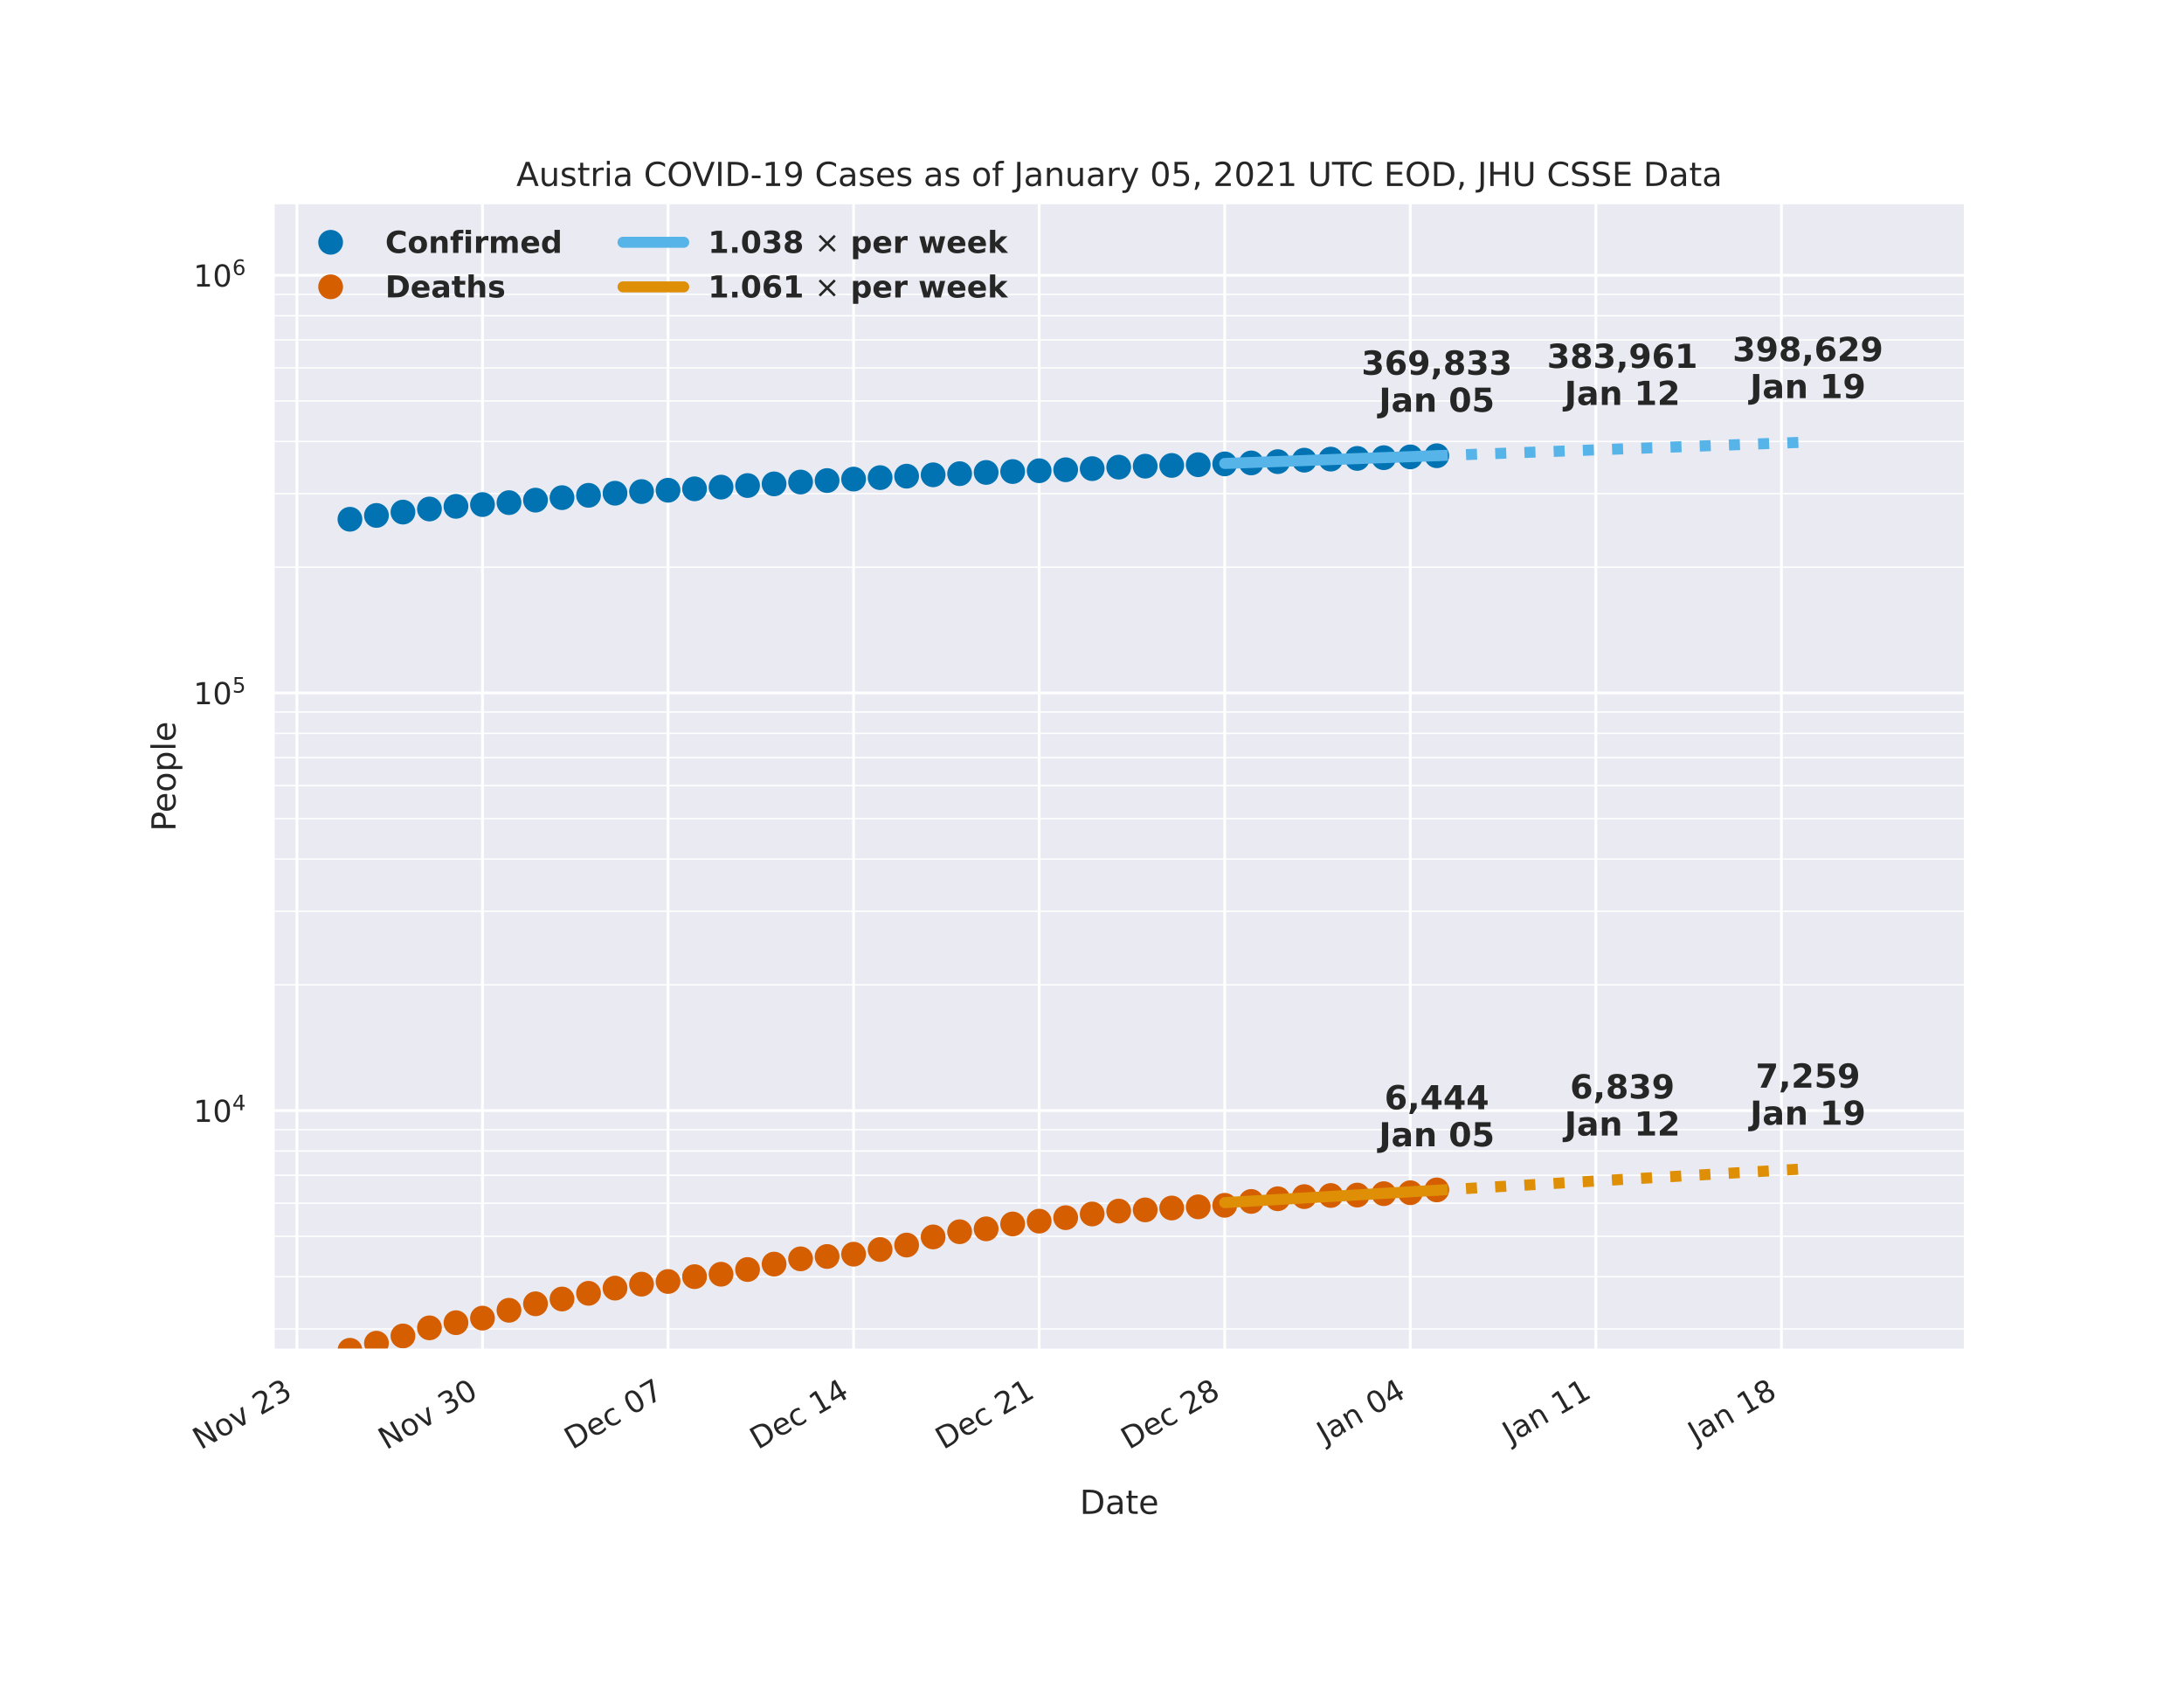 <?xml version="1.0" encoding="utf-8" standalone="no"?>
<!DOCTYPE svg PUBLIC "-//W3C//DTD SVG 1.1//EN"
  "http://www.w3.org/Graphics/SVG/1.1/DTD/svg11.dtd">
<!-- Created with matplotlib (https://matplotlib.org/) -->
<svg height="612pt" version="1.1" viewBox="0 0 792 612" width="792pt" xmlns="http://www.w3.org/2000/svg" xmlns:xlink="http://www.w3.org/1999/xlink">
 <defs>
  <style type="text/css">
*{stroke-linecap:butt;stroke-linejoin:round;}
  </style>
 </defs>
 <g id="figure_1">
  <g id="patch_1">
   <path d="M 0 612 
L 792 612 
L 792 0 
L 0 0 
z
" style="fill:#ffffff;"/>
  </g>
  <g id="axes_1">
   <g id="patch_2">
    <path d="M 99 489.6 
L 712.8 489.6 
L 712.8 73.44 
L 99 73.44 
z
" style="fill:#eaeaf2;"/>
   </g>
   <g id="matplotlib.axis_1">
    <g id="xtick_1">
     <g id="line2d_1">
      <path clip-path="url(#pa3440c2da7)" d="M 107.674 489.6 
L 107.674 73.44 
" style="fill:none;stroke:#ffffff;stroke-linecap:round;"/>
     </g>
     <g id="text_1">
      <!-- Nov 23 -->
      <defs>
       <path d="M 9.812 72.906 
L 23.094 72.906 
L 55.422 11.922 
L 55.422 72.906 
L 64.984 72.906 
L 64.984 0 
L 51.703 0 
L 19.391 60.984 
L 19.391 0 
L 9.812 0 
z
" id="DejaVuSans-78"/>
       <path d="M 30.609 48.391 
Q 23.391 48.391 19.188 42.75 
Q 14.984 37.109 14.984 27.297 
Q 14.984 17.484 19.156 11.844 
Q 23.344 6.203 30.609 6.203 
Q 37.797 6.203 41.984 11.859 
Q 46.188 17.531 46.188 27.297 
Q 46.188 37.016 41.984 42.703 
Q 37.797 48.391 30.609 48.391 
z
M 30.609 56 
Q 42.328 56 49.016 48.375 
Q 55.719 40.766 55.719 27.297 
Q 55.719 13.875 49.016 6.219 
Q 42.328 -1.422 30.609 -1.422 
Q 18.844 -1.422 12.172 6.219 
Q 5.516 13.875 5.516 27.297 
Q 5.516 40.766 12.172 48.375 
Q 18.844 56 30.609 56 
z
" id="DejaVuSans-111"/>
       <path d="M 2.984 54.688 
L 12.5 54.688 
L 29.594 8.797 
L 46.688 54.688 
L 56.203 54.688 
L 35.688 0 
L 23.484 0 
z
" id="DejaVuSans-118"/>
       <path id="DejaVuSans-32"/>
       <path d="M 19.188 8.297 
L 53.609 8.297 
L 53.609 0 
L 7.328 0 
L 7.328 8.297 
Q 12.938 14.109 22.625 23.891 
Q 32.328 33.688 34.812 36.531 
Q 39.547 41.844 41.422 45.531 
Q 43.312 49.219 43.312 52.781 
Q 43.312 58.594 39.234 62.25 
Q 35.156 65.922 28.609 65.922 
Q 23.969 65.922 18.812 64.312 
Q 13.672 62.703 7.812 59.422 
L 7.812 69.391 
Q 13.766 71.781 18.938 73 
Q 24.125 74.219 28.422 74.219 
Q 39.75 74.219 46.484 68.547 
Q 53.219 62.891 53.219 53.422 
Q 53.219 48.922 51.531 44.891 
Q 49.859 40.875 45.406 35.406 
Q 44.188 33.984 37.641 27.219 
Q 31.109 20.453 19.188 8.297 
z
" id="DejaVuSans-50"/>
       <path d="M 40.578 39.312 
Q 47.656 37.797 51.625 33 
Q 55.609 28.219 55.609 21.188 
Q 55.609 10.406 48.188 4.484 
Q 40.766 -1.422 27.094 -1.422 
Q 22.516 -1.422 17.656 -0.516 
Q 12.797 0.391 7.625 2.203 
L 7.625 11.719 
Q 11.719 9.328 16.594 8.109 
Q 21.484 6.891 26.812 6.891 
Q 36.078 6.891 40.938 10.547 
Q 45.797 14.203 45.797 21.188 
Q 45.797 27.641 41.281 31.266 
Q 36.766 34.906 28.719 34.906 
L 20.219 34.906 
L 20.219 43.016 
L 29.109 43.016 
Q 36.375 43.016 40.234 45.922 
Q 44.094 48.828 44.094 54.297 
Q 44.094 59.906 40.109 62.906 
Q 36.141 65.922 28.719 65.922 
Q 24.656 65.922 20.016 65.031 
Q 15.375 64.156 9.812 62.312 
L 9.812 71.094 
Q 15.438 72.656 20.344 73.438 
Q 25.25 74.219 29.594 74.219 
Q 40.828 74.219 47.359 69.109 
Q 53.906 64.016 53.906 55.328 
Q 53.906 49.266 50.438 45.094 
Q 46.969 40.922 40.578 39.312 
z
" id="DejaVuSans-51"/>
      </defs>
      <g style="fill:#262626;" transform="translate(72.786 525.821)rotate(-30)scale(0.11 -0.11)">
       <use xlink:href="#DejaVuSans-78"/>
       <use x="74.805" xlink:href="#DejaVuSans-111"/>
       <use x="135.986" xlink:href="#DejaVuSans-118"/>
       <use x="195.166" xlink:href="#DejaVuSans-32"/>
       <use x="226.953" xlink:href="#DejaVuSans-50"/>
       <use x="290.576" xlink:href="#DejaVuSans-51"/>
      </g>
     </g>
    </g>
    <g id="xtick_2">
     <g id="line2d_2">
      <path clip-path="url(#pa3440c2da7)" d="M 174.966 489.6 
L 174.966 73.44 
" style="fill:none;stroke:#ffffff;stroke-linecap:round;"/>
     </g>
     <g id="text_2">
      <!-- Nov 30 -->
      <defs>
       <path d="M 31.781 66.406 
Q 24.172 66.406 20.328 58.906 
Q 16.5 51.422 16.5 36.375 
Q 16.5 21.391 20.328 13.891 
Q 24.172 6.391 31.781 6.391 
Q 39.453 6.391 43.281 13.891 
Q 47.125 21.391 47.125 36.375 
Q 47.125 51.422 43.281 58.906 
Q 39.453 66.406 31.781 66.406 
z
M 31.781 74.219 
Q 44.047 74.219 50.516 64.516 
Q 56.984 54.828 56.984 36.375 
Q 56.984 17.969 50.516 8.266 
Q 44.047 -1.422 31.781 -1.422 
Q 19.531 -1.422 13.062 8.266 
Q 6.594 17.969 6.594 36.375 
Q 6.594 54.828 13.062 64.516 
Q 19.531 74.219 31.781 74.219 
z
" id="DejaVuSans-48"/>
      </defs>
      <g style="fill:#262626;" transform="translate(140.078 525.821)rotate(-30)scale(0.11 -0.11)">
       <use xlink:href="#DejaVuSans-78"/>
       <use x="74.805" xlink:href="#DejaVuSans-111"/>
       <use x="135.986" xlink:href="#DejaVuSans-118"/>
       <use x="195.166" xlink:href="#DejaVuSans-32"/>
       <use x="226.953" xlink:href="#DejaVuSans-51"/>
       <use x="290.576" xlink:href="#DejaVuSans-48"/>
      </g>
     </g>
    </g>
    <g id="xtick_3">
     <g id="line2d_3">
      <path clip-path="url(#pa3440c2da7)" d="M 242.257 489.6 
L 242.257 73.44 
" style="fill:none;stroke:#ffffff;stroke-linecap:round;"/>
     </g>
     <g id="text_3">
      <!-- Dec 07 -->
      <defs>
       <path d="M 19.672 64.797 
L 19.672 8.109 
L 31.594 8.109 
Q 46.688 8.109 53.688 14.938 
Q 60.688 21.781 60.688 36.531 
Q 60.688 51.172 53.688 57.984 
Q 46.688 64.797 31.594 64.797 
z
M 9.812 72.906 
L 30.078 72.906 
Q 51.266 72.906 61.172 64.094 
Q 71.094 55.281 71.094 36.531 
Q 71.094 17.672 61.125 8.828 
Q 51.172 0 30.078 0 
L 9.812 0 
z
" id="DejaVuSans-68"/>
       <path d="M 56.203 29.594 
L 56.203 25.203 
L 14.891 25.203 
Q 15.484 15.922 20.484 11.062 
Q 25.484 6.203 34.422 6.203 
Q 39.594 6.203 44.453 7.469 
Q 49.312 8.734 54.109 11.281 
L 54.109 2.781 
Q 49.266 0.734 44.188 -0.344 
Q 39.109 -1.422 33.891 -1.422 
Q 20.797 -1.422 13.156 6.188 
Q 5.516 13.812 5.516 26.812 
Q 5.516 40.234 12.766 48.109 
Q 20.016 56 32.328 56 
Q 43.359 56 49.781 48.891 
Q 56.203 41.797 56.203 29.594 
z
M 47.219 32.234 
Q 47.125 39.594 43.094 43.984 
Q 39.062 48.391 32.422 48.391 
Q 24.906 48.391 20.391 44.141 
Q 15.875 39.891 15.188 32.172 
z
" id="DejaVuSans-101"/>
       <path d="M 48.781 52.594 
L 48.781 44.188 
Q 44.969 46.297 41.141 47.344 
Q 37.312 48.391 33.406 48.391 
Q 24.656 48.391 19.812 42.844 
Q 14.984 37.312 14.984 27.297 
Q 14.984 17.281 19.812 11.734 
Q 24.656 6.203 33.406 6.203 
Q 37.312 6.203 41.141 7.25 
Q 44.969 8.297 48.781 10.406 
L 48.781 2.094 
Q 45.016 0.344 40.984 -0.531 
Q 36.969 -1.422 32.422 -1.422 
Q 20.062 -1.422 12.781 6.344 
Q 5.516 14.109 5.516 27.297 
Q 5.516 40.672 12.859 48.328 
Q 20.219 56 33.016 56 
Q 37.156 56 41.109 55.141 
Q 45.062 54.297 48.781 52.594 
z
" id="DejaVuSans-99"/>
       <path d="M 8.203 72.906 
L 55.078 72.906 
L 55.078 68.703 
L 28.609 0 
L 18.312 0 
L 43.219 64.594 
L 8.203 64.594 
z
" id="DejaVuSans-55"/>
      </defs>
      <g style="fill:#262626;" transform="translate(207.529 525.729)rotate(-30)scale(0.11 -0.11)">
       <use xlink:href="#DejaVuSans-68"/>
       <use x="77.002" xlink:href="#DejaVuSans-101"/>
       <use x="138.525" xlink:href="#DejaVuSans-99"/>
       <use x="193.506" xlink:href="#DejaVuSans-32"/>
       <use x="225.293" xlink:href="#DejaVuSans-48"/>
       <use x="288.916" xlink:href="#DejaVuSans-55"/>
      </g>
     </g>
    </g>
    <g id="xtick_4">
     <g id="line2d_4">
      <path clip-path="url(#pa3440c2da7)" d="M 309.549 489.6 
L 309.549 73.44 
" style="fill:none;stroke:#ffffff;stroke-linecap:round;"/>
     </g>
     <g id="text_4">
      <!-- Dec 14 -->
      <defs>
       <path d="M 12.406 8.297 
L 28.516 8.297 
L 28.516 63.922 
L 10.984 60.406 
L 10.984 69.391 
L 28.422 72.906 
L 38.281 72.906 
L 38.281 8.297 
L 54.391 8.297 
L 54.391 0 
L 12.406 0 
z
" id="DejaVuSans-49"/>
       <path d="M 37.797 64.312 
L 12.891 25.391 
L 37.797 25.391 
z
M 35.203 72.906 
L 47.609 72.906 
L 47.609 25.391 
L 58.016 25.391 
L 58.016 17.188 
L 47.609 17.188 
L 47.609 0 
L 37.797 0 
L 37.797 17.188 
L 4.891 17.188 
L 4.891 26.703 
z
" id="DejaVuSans-52"/>
      </defs>
      <g style="fill:#262626;" transform="translate(274.821 525.729)rotate(-30)scale(0.11 -0.11)">
       <use xlink:href="#DejaVuSans-68"/>
       <use x="77.002" xlink:href="#DejaVuSans-101"/>
       <use x="138.525" xlink:href="#DejaVuSans-99"/>
       <use x="193.506" xlink:href="#DejaVuSans-32"/>
       <use x="225.293" xlink:href="#DejaVuSans-49"/>
       <use x="288.916" xlink:href="#DejaVuSans-52"/>
      </g>
     </g>
    </g>
    <g id="xtick_5">
     <g id="line2d_5">
      <path clip-path="url(#pa3440c2da7)" d="M 376.841 489.6 
L 376.841 73.44 
" style="fill:none;stroke:#ffffff;stroke-linecap:round;"/>
     </g>
     <g id="text_5">
      <!-- Dec 21 -->
      <g style="fill:#262626;" transform="translate(342.113 525.729)rotate(-30)scale(0.11 -0.11)">
       <use xlink:href="#DejaVuSans-68"/>
       <use x="77.002" xlink:href="#DejaVuSans-101"/>
       <use x="138.525" xlink:href="#DejaVuSans-99"/>
       <use x="193.506" xlink:href="#DejaVuSans-32"/>
       <use x="225.293" xlink:href="#DejaVuSans-50"/>
       <use x="288.916" xlink:href="#DejaVuSans-49"/>
      </g>
     </g>
    </g>
    <g id="xtick_6">
     <g id="line2d_6">
      <path clip-path="url(#pa3440c2da7)" d="M 444.133 489.6 
L 444.133 73.44 
" style="fill:none;stroke:#ffffff;stroke-linecap:round;"/>
     </g>
     <g id="text_6">
      <!-- Dec 28 -->
      <defs>
       <path d="M 31.781 34.625 
Q 24.75 34.625 20.719 30.859 
Q 16.703 27.094 16.703 20.516 
Q 16.703 13.922 20.719 10.156 
Q 24.75 6.391 31.781 6.391 
Q 38.812 6.391 42.859 10.172 
Q 46.922 13.969 46.922 20.516 
Q 46.922 27.094 42.891 30.859 
Q 38.875 34.625 31.781 34.625 
z
M 21.922 38.812 
Q 15.578 40.375 12.031 44.719 
Q 8.5 49.078 8.5 55.328 
Q 8.5 64.062 14.719 69.141 
Q 20.953 74.219 31.781 74.219 
Q 42.672 74.219 48.875 69.141 
Q 55.078 64.062 55.078 55.328 
Q 55.078 49.078 51.531 44.719 
Q 48 40.375 41.703 38.812 
Q 48.828 37.156 52.797 32.312 
Q 56.781 27.484 56.781 20.516 
Q 56.781 9.906 50.312 4.234 
Q 43.844 -1.422 31.781 -1.422 
Q 19.734 -1.422 13.25 4.234 
Q 6.781 9.906 6.781 20.516 
Q 6.781 27.484 10.781 32.312 
Q 14.797 37.156 21.922 38.812 
z
M 18.312 54.391 
Q 18.312 48.734 21.844 45.562 
Q 25.391 42.391 31.781 42.391 
Q 38.141 42.391 41.719 45.562 
Q 45.312 48.734 45.312 54.391 
Q 45.312 60.062 41.719 63.234 
Q 38.141 66.406 31.781 66.406 
Q 25.391 66.406 21.844 63.234 
Q 18.312 60.062 18.312 54.391 
z
" id="DejaVuSans-56"/>
      </defs>
      <g style="fill:#262626;" transform="translate(409.404 525.729)rotate(-30)scale(0.11 -0.11)">
       <use xlink:href="#DejaVuSans-68"/>
       <use x="77.002" xlink:href="#DejaVuSans-101"/>
       <use x="138.525" xlink:href="#DejaVuSans-99"/>
       <use x="193.506" xlink:href="#DejaVuSans-32"/>
       <use x="225.293" xlink:href="#DejaVuSans-50"/>
       <use x="288.916" xlink:href="#DejaVuSans-56"/>
      </g>
     </g>
    </g>
    <g id="xtick_7">
     <g id="line2d_7">
      <path clip-path="url(#pa3440c2da7)" d="M 511.425 489.6 
L 511.425 73.44 
" style="fill:none;stroke:#ffffff;stroke-linecap:round;"/>
     </g>
     <g id="text_7">
      <!-- Jan 04 -->
      <defs>
       <path d="M 9.812 72.906 
L 19.672 72.906 
L 19.672 5.078 
Q 19.672 -8.109 14.672 -14.062 
Q 9.672 -20.016 -1.422 -20.016 
L -5.172 -20.016 
L -5.172 -11.719 
L -2.094 -11.719 
Q 4.438 -11.719 7.125 -8.047 
Q 9.812 -4.391 9.812 5.078 
z
" id="DejaVuSans-74"/>
       <path d="M 34.281 27.484 
Q 23.391 27.484 19.188 25 
Q 14.984 22.516 14.984 16.5 
Q 14.984 11.719 18.141 8.906 
Q 21.297 6.109 26.703 6.109 
Q 34.188 6.109 38.703 11.406 
Q 43.219 16.703 43.219 25.484 
L 43.219 27.484 
z
M 52.203 31.203 
L 52.203 0 
L 43.219 0 
L 43.219 8.297 
Q 40.141 3.328 35.547 0.953 
Q 30.953 -1.422 24.312 -1.422 
Q 15.922 -1.422 10.953 3.297 
Q 6 8.016 6 15.922 
Q 6 25.141 12.172 29.828 
Q 18.359 34.516 30.609 34.516 
L 43.219 34.516 
L 43.219 35.406 
Q 43.219 41.609 39.141 45 
Q 35.062 48.391 27.688 48.391 
Q 23 48.391 18.547 47.266 
Q 14.109 46.141 10.016 43.891 
L 10.016 52.203 
Q 14.938 54.109 19.578 55.047 
Q 24.219 56 28.609 56 
Q 40.484 56 46.344 49.844 
Q 52.203 43.703 52.203 31.203 
z
" id="DejaVuSans-97"/>
       <path d="M 54.891 33.016 
L 54.891 0 
L 45.906 0 
L 45.906 32.719 
Q 45.906 40.484 42.875 44.328 
Q 39.844 48.188 33.797 48.188 
Q 26.516 48.188 22.312 43.547 
Q 18.109 38.922 18.109 30.906 
L 18.109 0 
L 9.078 0 
L 9.078 54.688 
L 18.109 54.688 
L 18.109 46.188 
Q 21.344 51.125 25.703 53.562 
Q 30.078 56 35.797 56 
Q 45.219 56 50.047 50.172 
Q 54.891 44.344 54.891 33.016 
z
" id="DejaVuSans-110"/>
      </defs>
      <g style="fill:#262626;" transform="translate(480.446 523.564)rotate(-30)scale(0.11 -0.11)">
       <use xlink:href="#DejaVuSans-74"/>
       <use x="29.492" xlink:href="#DejaVuSans-97"/>
       <use x="90.771" xlink:href="#DejaVuSans-110"/>
       <use x="154.15" xlink:href="#DejaVuSans-32"/>
       <use x="185.938" xlink:href="#DejaVuSans-48"/>
       <use x="249.561" xlink:href="#DejaVuSans-52"/>
      </g>
     </g>
    </g>
    <g id="xtick_8">
     <g id="line2d_8">
      <path clip-path="url(#pa3440c2da7)" d="M 578.716 489.6 
L 578.716 73.44 
" style="fill:none;stroke:#ffffff;stroke-linecap:round;"/>
     </g>
     <g id="text_8">
      <!-- Jan 11 -->
      <g style="fill:#262626;" transform="translate(547.737 523.564)rotate(-30)scale(0.11 -0.11)">
       <use xlink:href="#DejaVuSans-74"/>
       <use x="29.492" xlink:href="#DejaVuSans-97"/>
       <use x="90.771" xlink:href="#DejaVuSans-110"/>
       <use x="154.15" xlink:href="#DejaVuSans-32"/>
       <use x="185.938" xlink:href="#DejaVuSans-49"/>
       <use x="249.561" xlink:href="#DejaVuSans-49"/>
      </g>
     </g>
    </g>
    <g id="xtick_9">
     <g id="line2d_9">
      <path clip-path="url(#pa3440c2da7)" d="M 646.008 489.6 
L 646.008 73.44 
" style="fill:none;stroke:#ffffff;stroke-linecap:round;"/>
     </g>
     <g id="text_9">
      <!-- Jan 18 -->
      <g style="fill:#262626;" transform="translate(615.029 523.564)rotate(-30)scale(0.11 -0.11)">
       <use xlink:href="#DejaVuSans-74"/>
       <use x="29.492" xlink:href="#DejaVuSans-97"/>
       <use x="90.771" xlink:href="#DejaVuSans-110"/>
       <use x="154.15" xlink:href="#DejaVuSans-32"/>
       <use x="185.938" xlink:href="#DejaVuSans-49"/>
       <use x="249.561" xlink:href="#DejaVuSans-56"/>
      </g>
     </g>
    </g>
    <g id="text_10">
     <!-- Date -->
     <defs>
      <path d="M 18.312 70.219 
L 18.312 54.688 
L 36.812 54.688 
L 36.812 47.703 
L 18.312 47.703 
L 18.312 18.016 
Q 18.312 11.328 20.141 9.422 
Q 21.969 7.516 27.594 7.516 
L 36.812 7.516 
L 36.812 0 
L 27.594 0 
Q 17.188 0 13.234 3.875 
Q 9.281 7.766 9.281 18.016 
L 9.281 47.703 
L 2.688 47.703 
L 2.688 54.688 
L 9.281 54.688 
L 9.281 70.219 
z
" id="DejaVuSans-116"/>
     </defs>
     <g style="fill:#262626;" transform="translate(391.559 548.92)scale(0.12 -0.12)">
      <use xlink:href="#DejaVuSans-68"/>
      <use x="77.002" xlink:href="#DejaVuSans-97"/>
      <use x="138.281" xlink:href="#DejaVuSans-116"/>
      <use x="177.49" xlink:href="#DejaVuSans-101"/>
     </g>
    </g>
   </g>
   <g id="matplotlib.axis_2">
    <g id="ytick_1">
     <g id="line2d_10">
      <path clip-path="url(#pa3440c2da7)" d="M 99 402.68 
L 712.8 402.68 
" style="fill:none;stroke:#ffffff;stroke-linecap:round;"/>
     </g>
     <g id="text_11">
      <!-- $\mathdefault{10^{4}}$ -->
      <g style="fill:#262626;" transform="translate(70.14 406.859)scale(0.11 -0.11)">
       <use transform="translate(0 0.684)" xlink:href="#DejaVuSans-49"/>
       <use transform="translate(63.623 0.684)" xlink:href="#DejaVuSans-48"/>
       <use transform="translate(128.203 38.966)scale(0.7)" xlink:href="#DejaVuSans-52"/>
      </g>
     </g>
    </g>
    <g id="ytick_2">
     <g id="line2d_11">
      <path clip-path="url(#pa3440c2da7)" d="M 99 251.245 
L 712.8 251.245 
" style="fill:none;stroke:#ffffff;stroke-linecap:round;"/>
     </g>
     <g id="text_12">
      <!-- $\mathdefault{10^{5}}$ -->
      <defs>
       <path d="M 10.797 72.906 
L 49.516 72.906 
L 49.516 64.594 
L 19.828 64.594 
L 19.828 46.734 
Q 21.969 47.469 24.109 47.828 
Q 26.266 48.188 28.422 48.188 
Q 40.625 48.188 47.75 41.5 
Q 54.891 34.812 54.891 23.391 
Q 54.891 11.625 47.562 5.094 
Q 40.234 -1.422 26.906 -1.422 
Q 22.312 -1.422 17.547 -0.641 
Q 12.797 0.141 7.719 1.703 
L 7.719 11.625 
Q 12.109 9.234 16.797 8.062 
Q 21.484 6.891 26.703 6.891 
Q 35.156 6.891 40.078 11.328 
Q 45.016 15.766 45.016 23.391 
Q 45.016 31 40.078 35.438 
Q 35.156 39.891 26.703 39.891 
Q 22.75 39.891 18.812 39.016 
Q 14.891 38.141 10.797 36.281 
z
" id="DejaVuSans-53"/>
      </defs>
      <g style="fill:#262626;" transform="translate(70.14 255.424)scale(0.11 -0.11)">
       <use transform="translate(0 0.684)" xlink:href="#DejaVuSans-49"/>
       <use transform="translate(63.623 0.684)" xlink:href="#DejaVuSans-48"/>
       <use transform="translate(128.203 38.966)scale(0.7)" xlink:href="#DejaVuSans-53"/>
      </g>
     </g>
    </g>
    <g id="ytick_3">
     <g id="line2d_12">
      <path clip-path="url(#pa3440c2da7)" d="M 99 99.81 
L 712.8 99.81 
" style="fill:none;stroke:#ffffff;stroke-linecap:round;"/>
     </g>
     <g id="text_13">
      <!-- $\mathdefault{10^{6}}$ -->
      <defs>
       <path d="M 33.016 40.375 
Q 26.375 40.375 22.484 35.828 
Q 18.609 31.297 18.609 23.391 
Q 18.609 15.531 22.484 10.953 
Q 26.375 6.391 33.016 6.391 
Q 39.656 6.391 43.531 10.953 
Q 47.406 15.531 47.406 23.391 
Q 47.406 31.297 43.531 35.828 
Q 39.656 40.375 33.016 40.375 
z
M 52.594 71.297 
L 52.594 62.312 
Q 48.875 64.062 45.094 64.984 
Q 41.312 65.922 37.594 65.922 
Q 27.828 65.922 22.672 59.328 
Q 17.531 52.734 16.797 39.406 
Q 19.672 43.656 24.016 45.922 
Q 28.375 48.188 33.594 48.188 
Q 44.578 48.188 50.953 41.516 
Q 57.328 34.859 57.328 23.391 
Q 57.328 12.156 50.688 5.359 
Q 44.047 -1.422 33.016 -1.422 
Q 20.359 -1.422 13.672 8.266 
Q 6.984 17.969 6.984 36.375 
Q 6.984 53.656 15.188 63.938 
Q 23.391 74.219 37.203 74.219 
Q 40.922 74.219 44.703 73.484 
Q 48.484 72.75 52.594 71.297 
z
" id="DejaVuSans-54"/>
      </defs>
      <g style="fill:#262626;" transform="translate(70.14 103.989)scale(0.11 -0.11)">
       <use transform="translate(0 0.766)" xlink:href="#DejaVuSans-49"/>
       <use transform="translate(63.623 0.766)" xlink:href="#DejaVuSans-48"/>
       <use transform="translate(128.203 39.047)scale(0.7)" xlink:href="#DejaVuSans-54"/>
      </g>
     </g>
    </g>
    <g id="ytick_4">
     <g id="line2d_13">
      <path clip-path="url(#pa3440c2da7)" d="M 99 481.862 
L 712.8 481.862 
" style="fill:none;stroke:#ffffff;stroke-linecap:round;stroke-width:0.5;"/>
     </g>
    </g>
    <g id="ytick_5">
     <g id="line2d_14">
      <path clip-path="url(#pa3440c2da7)" d="M 99 462.942 
L 712.8 462.942 
" style="fill:none;stroke:#ffffff;stroke-linecap:round;stroke-width:0.5;"/>
     </g>
    </g>
    <g id="ytick_6">
     <g id="line2d_15">
      <path clip-path="url(#pa3440c2da7)" d="M 99 448.266 
L 712.8 448.266 
" style="fill:none;stroke:#ffffff;stroke-linecap:round;stroke-width:0.5;"/>
     </g>
    </g>
    <g id="ytick_7">
     <g id="line2d_16">
      <path clip-path="url(#pa3440c2da7)" d="M 99 436.275 
L 712.8 436.275 
" style="fill:none;stroke:#ffffff;stroke-linecap:round;stroke-width:0.5;"/>
     </g>
    </g>
    <g id="ytick_8">
     <g id="line2d_17">
      <path clip-path="url(#pa3440c2da7)" d="M 99 426.137 
L 712.8 426.137 
" style="fill:none;stroke:#ffffff;stroke-linecap:round;stroke-width:0.5;"/>
     </g>
    </g>
    <g id="ytick_9">
     <g id="line2d_18">
      <path clip-path="url(#pa3440c2da7)" d="M 99 417.355 
L 712.8 417.355 
" style="fill:none;stroke:#ffffff;stroke-linecap:round;stroke-width:0.5;"/>
     </g>
    </g>
    <g id="ytick_10">
     <g id="line2d_19">
      <path clip-path="url(#pa3440c2da7)" d="M 99 409.609 
L 712.8 409.609 
" style="fill:none;stroke:#ffffff;stroke-linecap:round;stroke-width:0.5;"/>
     </g>
    </g>
    <g id="ytick_11">
     <g id="line2d_20">
      <path clip-path="url(#pa3440c2da7)" d="M 99 357.093 
L 712.8 357.093 
" style="fill:none;stroke:#ffffff;stroke-linecap:round;stroke-width:0.5;"/>
     </g>
    </g>
    <g id="ytick_12">
     <g id="line2d_21">
      <path clip-path="url(#pa3440c2da7)" d="M 99 330.427 
L 712.8 330.427 
" style="fill:none;stroke:#ffffff;stroke-linecap:round;stroke-width:0.5;"/>
     </g>
    </g>
    <g id="ytick_13">
     <g id="line2d_22">
      <path clip-path="url(#pa3440c2da7)" d="M 99 311.507 
L 712.8 311.507 
" style="fill:none;stroke:#ffffff;stroke-linecap:round;stroke-width:0.5;"/>
     </g>
    </g>
    <g id="ytick_14">
     <g id="line2d_23">
      <path clip-path="url(#pa3440c2da7)" d="M 99 296.831 
L 712.8 296.831 
" style="fill:none;stroke:#ffffff;stroke-linecap:round;stroke-width:0.5;"/>
     </g>
    </g>
    <g id="ytick_15">
     <g id="line2d_24">
      <path clip-path="url(#pa3440c2da7)" d="M 99 284.84 
L 712.8 284.84 
" style="fill:none;stroke:#ffffff;stroke-linecap:round;stroke-width:0.5;"/>
     </g>
    </g>
    <g id="ytick_16">
     <g id="line2d_25">
      <path clip-path="url(#pa3440c2da7)" d="M 99 274.702 
L 712.8 274.702 
" style="fill:none;stroke:#ffffff;stroke-linecap:round;stroke-width:0.5;"/>
     </g>
    </g>
    <g id="ytick_17">
     <g id="line2d_26">
      <path clip-path="url(#pa3440c2da7)" d="M 99 265.92 
L 712.8 265.92 
" style="fill:none;stroke:#ffffff;stroke-linecap:round;stroke-width:0.5;"/>
     </g>
    </g>
    <g id="ytick_18">
     <g id="line2d_27">
      <path clip-path="url(#pa3440c2da7)" d="M 99 258.174 
L 712.8 258.174 
" style="fill:none;stroke:#ffffff;stroke-linecap:round;stroke-width:0.5;"/>
     </g>
    </g>
    <g id="ytick_19">
     <g id="line2d_28">
      <path clip-path="url(#pa3440c2da7)" d="M 99 205.658 
L 712.8 205.658 
" style="fill:none;stroke:#ffffff;stroke-linecap:round;stroke-width:0.5;"/>
     </g>
    </g>
    <g id="ytick_20">
     <g id="line2d_29">
      <path clip-path="url(#pa3440c2da7)" d="M 99 178.992 
L 712.8 178.992 
" style="fill:none;stroke:#ffffff;stroke-linecap:round;stroke-width:0.5;"/>
     </g>
    </g>
    <g id="ytick_21">
     <g id="line2d_30">
      <path clip-path="url(#pa3440c2da7)" d="M 99 160.072 
L 712.8 160.072 
" style="fill:none;stroke:#ffffff;stroke-linecap:round;stroke-width:0.5;"/>
     </g>
    </g>
    <g id="ytick_22">
     <g id="line2d_31">
      <path clip-path="url(#pa3440c2da7)" d="M 99 145.396 
L 712.8 145.396 
" style="fill:none;stroke:#ffffff;stroke-linecap:round;stroke-width:0.5;"/>
     </g>
    </g>
    <g id="ytick_23">
     <g id="line2d_32">
      <path clip-path="url(#pa3440c2da7)" d="M 99 133.405 
L 712.8 133.405 
" style="fill:none;stroke:#ffffff;stroke-linecap:round;stroke-width:0.5;"/>
     </g>
    </g>
    <g id="ytick_24">
     <g id="line2d_33">
      <path clip-path="url(#pa3440c2da7)" d="M 99 123.267 
L 712.8 123.267 
" style="fill:none;stroke:#ffffff;stroke-linecap:round;stroke-width:0.5;"/>
     </g>
    </g>
    <g id="ytick_25">
     <g id="line2d_34">
      <path clip-path="url(#pa3440c2da7)" d="M 99 114.485 
L 712.8 114.485 
" style="fill:none;stroke:#ffffff;stroke-linecap:round;stroke-width:0.5;"/>
     </g>
    </g>
    <g id="ytick_26">
     <g id="line2d_35">
      <path clip-path="url(#pa3440c2da7)" d="M 99 106.739 
L 712.8 106.739 
" style="fill:none;stroke:#ffffff;stroke-linecap:round;stroke-width:0.5;"/>
     </g>
    </g>
    <g id="text_14">
     <!-- People -->
     <defs>
      <path d="M 19.672 64.797 
L 19.672 37.406 
L 32.078 37.406 
Q 38.969 37.406 42.719 40.969 
Q 46.484 44.531 46.484 51.125 
Q 46.484 57.672 42.719 61.234 
Q 38.969 64.797 32.078 64.797 
z
M 9.812 72.906 
L 32.078 72.906 
Q 44.344 72.906 50.609 67.359 
Q 56.891 61.812 56.891 51.125 
Q 56.891 40.328 50.609 34.812 
Q 44.344 29.297 32.078 29.297 
L 19.672 29.297 
L 19.672 0 
L 9.812 0 
z
" id="DejaVuSans-80"/>
      <path d="M 18.109 8.203 
L 18.109 -20.797 
L 9.078 -20.797 
L 9.078 54.688 
L 18.109 54.688 
L 18.109 46.391 
Q 20.953 51.266 25.266 53.625 
Q 29.594 56 35.594 56 
Q 45.562 56 51.781 48.094 
Q 58.016 40.188 58.016 27.297 
Q 58.016 14.406 51.781 6.484 
Q 45.562 -1.422 35.594 -1.422 
Q 29.594 -1.422 25.266 0.953 
Q 20.953 3.328 18.109 8.203 
z
M 48.688 27.297 
Q 48.688 37.203 44.609 42.844 
Q 40.531 48.484 33.406 48.484 
Q 26.266 48.484 22.188 42.844 
Q 18.109 37.203 18.109 27.297 
Q 18.109 17.391 22.188 11.75 
Q 26.266 6.109 33.406 6.109 
Q 40.531 6.109 44.609 11.75 
Q 48.688 17.391 48.688 27.297 
z
" id="DejaVuSans-112"/>
      <path d="M 9.422 75.984 
L 18.406 75.984 
L 18.406 0 
L 9.422 0 
z
" id="DejaVuSans-108"/>
     </defs>
     <g style="fill:#262626;" transform="translate(63.644 301.451)rotate(-90)scale(0.12 -0.12)">
      <use xlink:href="#DejaVuSans-80"/>
      <use x="56.678" xlink:href="#DejaVuSans-101"/>
      <use x="118.201" xlink:href="#DejaVuSans-111"/>
      <use x="179.383" xlink:href="#DejaVuSans-112"/>
      <use x="242.859" xlink:href="#DejaVuSans-108"/>
      <use x="270.643" xlink:href="#DejaVuSans-101"/>
     </g>
    </g>
   </g>
   <g id="line2d_36">
    <defs>
     <path d="M 0 4 
C 1.061 4 2.078 3.579 2.828 2.828 
C 3.579 2.078 4 1.061 4 0 
C 4 -1.061 3.579 -2.078 2.828 -2.828 
C 2.078 -3.579 1.061 -4 0 -4 
C -1.061 -4 -2.078 -3.579 -2.828 -2.828 
C -3.579 -2.078 -4 -1.061 -4 0 
C -4 1.061 -3.579 2.078 -2.828 2.828 
C -2.078 3.579 -1.061 4 0 4 
z
" id="m1831e20416" style="stroke:#0173b2;"/>
    </defs>
    <g clip-path="url(#pa3440c2da7)">
     <use style="fill:#0173b2;stroke:#0173b2;" x="126.9" xlink:href="#m1831e20416" y="188.274"/>
     <use style="fill:#0173b2;stroke:#0173b2;" x="136.513" xlink:href="#m1831e20416" y="186.893"/>
     <use style="fill:#0173b2;stroke:#0173b2;" x="146.126" xlink:href="#m1831e20416" y="185.68"/>
     <use style="fill:#0173b2;stroke:#0173b2;" x="155.739" xlink:href="#m1831e20416" y="184.557"/>
     <use style="fill:#0173b2;stroke:#0173b2;" x="165.352" xlink:href="#m1831e20416" y="183.598"/>
     <use style="fill:#0173b2;stroke:#0173b2;" x="174.966" xlink:href="#m1831e20416" y="182.955"/>
     <use style="fill:#0173b2;stroke:#0173b2;" x="184.579" xlink:href="#m1831e20416" y="182.253"/>
     <use style="fill:#0173b2;stroke:#0173b2;" x="194.192" xlink:href="#m1831e20416" y="181.344"/>
     <use style="fill:#0173b2;stroke:#0173b2;" x="203.805" xlink:href="#m1831e20416" y="180.448"/>
     <use style="fill:#0173b2;stroke:#0173b2;" x="213.418" xlink:href="#m1831e20416" y="179.599"/>
     <use style="fill:#0173b2;stroke:#0173b2;" x="223.031" xlink:href="#m1831e20416" y="178.841"/>
     <use style="fill:#0173b2;stroke:#0173b2;" x="232.644" xlink:href="#m1831e20416" y="178.244"/>
     <use style="fill:#0173b2;stroke:#0173b2;" x="242.257" xlink:href="#m1831e20416" y="177.756"/>
     <use style="fill:#0173b2;stroke:#0173b2;" x="251.87" xlink:href="#m1831e20416" y="177.246"/>
     <use style="fill:#0173b2;stroke:#0173b2;" x="261.484" xlink:href="#m1831e20416" y="176.623"/>
     <use style="fill:#0173b2;stroke:#0173b2;" x="271.097" xlink:href="#m1831e20416" y="176.058"/>
     <use style="fill:#0173b2;stroke:#0173b2;" x="280.71" xlink:href="#m1831e20416" y="175.454"/>
     <use style="fill:#0173b2;stroke:#0173b2;" x="290.323" xlink:href="#m1831e20416" y="174.784"/>
     <use style="fill:#0173b2;stroke:#0173b2;" x="299.936" xlink:href="#m1831e20416" y="174.243"/>
     <use style="fill:#0173b2;stroke:#0173b2;" x="309.549" xlink:href="#m1831e20416" y="173.717"/>
     <use style="fill:#0173b2;stroke:#0173b2;" x="319.162" xlink:href="#m1831e20416" y="173.188"/>
     <use style="fill:#0173b2;stroke:#0173b2;" x="328.775" xlink:href="#m1831e20416" y="172.655"/>
     <use style="fill:#0173b2;stroke:#0173b2;" x="338.389" xlink:href="#m1831e20416" y="172.162"/>
     <use style="fill:#0173b2;stroke:#0173b2;" x="348.002" xlink:href="#m1831e20416" y="171.752"/>
     <use style="fill:#0173b2;stroke:#0173b2;" x="357.615" xlink:href="#m1831e20416" y="171.302"/>
     <use style="fill:#0173b2;stroke:#0173b2;" x="367.228" xlink:href="#m1831e20416" y="170.982"/>
     <use style="fill:#0173b2;stroke:#0173b2;" x="376.841" xlink:href="#m1831e20416" y="170.688"/>
     <use style="fill:#0173b2;stroke:#0173b2;" x="386.454" xlink:href="#m1831e20416" y="170.331"/>
     <use style="fill:#0173b2;stroke:#0173b2;" x="396.067" xlink:href="#m1831e20416" y="169.923"/>
     <use style="fill:#0173b2;stroke:#0173b2;" x="405.68" xlink:href="#m1831e20416" y="169.381"/>
     <use style="fill:#0173b2;stroke:#0173b2;" x="415.293" xlink:href="#m1831e20416" y="169.032"/>
     <use style="fill:#0173b2;stroke:#0173b2;" x="424.907" xlink:href="#m1831e20416" y="168.763"/>
     <use style="fill:#0173b2;stroke:#0173b2;" x="434.52" xlink:href="#m1831e20416" y="168.499"/>
     <use style="fill:#0173b2;stroke:#0173b2;" x="444.133" xlink:href="#m1831e20416" y="168.202"/>
     <use style="fill:#0173b2;stroke:#0173b2;" x="453.746" xlink:href="#m1831e20416" y="167.856"/>
     <use style="fill:#0173b2;stroke:#0173b2;" x="463.359" xlink:href="#m1831e20416" y="167.386"/>
     <use style="fill:#0173b2;stroke:#0173b2;" x="472.972" xlink:href="#m1831e20416" y="166.852"/>
     <use style="fill:#0173b2;stroke:#0173b2;" x="482.585" xlink:href="#m1831e20416" y="166.471"/>
     <use style="fill:#0173b2;stroke:#0173b2;" x="492.198" xlink:href="#m1831e20416" y="166.22"/>
     <use style="fill:#0173b2;stroke:#0173b2;" x="501.811" xlink:href="#m1831e20416" y="165.956"/>
     <use style="fill:#0173b2;stroke:#0173b2;" x="511.425" xlink:href="#m1831e20416" y="165.661"/>
     <use style="fill:#0173b2;stroke:#0173b2;" x="521.038" xlink:href="#m1831e20416" y="165.249"/>
    </g>
   </g>
   <g id="line2d_37">
    <defs>
     <path d="M 0 4 
C 1.061 4 2.078 3.579 2.828 2.828 
C 3.579 2.078 4 1.061 4 0 
C 4 -1.061 3.579 -2.078 2.828 -2.828 
C 2.078 -3.579 1.061 -4 0 -4 
C -1.061 -4 -2.078 -3.579 -2.828 -2.828 
C -3.579 -2.078 -4 -1.061 -4 0 
C -4 1.061 -3.579 2.078 -2.828 2.828 
C -2.078 3.579 -1.061 4 0 4 
z
" id="m0660b78e43" style="stroke:#d55e00;"/>
    </defs>
    <g clip-path="url(#pa3440c2da7)">
     <use style="fill:#d55e00;stroke:#d55e00;" x="126.9" xlink:href="#m0660b78e43" y="489.6"/>
     <use style="fill:#d55e00;stroke:#d55e00;" x="136.513" xlink:href="#m0660b78e43" y="487.037"/>
     <use style="fill:#d55e00;stroke:#d55e00;" x="146.126" xlink:href="#m0660b78e43" y="484.41"/>
     <use style="fill:#d55e00;stroke:#d55e00;" x="155.739" xlink:href="#m0660b78e43" y="481.469"/>
     <use style="fill:#d55e00;stroke:#d55e00;" x="165.352" xlink:href="#m0660b78e43" y="479.599"/>
     <use style="fill:#d55e00;stroke:#d55e00;" x="174.966" xlink:href="#m0660b78e43" y="477.947"/>
     <use style="fill:#d55e00;stroke:#d55e00;" x="184.579" xlink:href="#m0660b78e43" y="475.097"/>
     <use style="fill:#d55e00;stroke:#d55e00;" x="194.192" xlink:href="#m0660b78e43" y="472.746"/>
     <use style="fill:#d55e00;stroke:#d55e00;" x="203.805" xlink:href="#m0660b78e43" y="471.014"/>
     <use style="fill:#d55e00;stroke:#d55e00;" x="213.418" xlink:href="#m0660b78e43" y="468.946"/>
     <use style="fill:#d55e00;stroke:#d55e00;" x="223.031" xlink:href="#m0660b78e43" y="467.064"/>
     <use style="fill:#d55e00;stroke:#d55e00;" x="232.644" xlink:href="#m0660b78e43" y="465.627"/>
     <use style="fill:#d55e00;stroke:#d55e00;" x="242.257" xlink:href="#m0660b78e43" y="464.658"/>
     <use style="fill:#d55e00;stroke:#d55e00;" x="251.87" xlink:href="#m0660b78e43" y="462.909"/>
     <use style="fill:#d55e00;stroke:#d55e00;" x="261.484" xlink:href="#m0660b78e43" y="462.027"/>
     <use style="fill:#d55e00;stroke:#d55e00;" x="271.097" xlink:href="#m0660b78e43" y="460.315"/>
     <use style="fill:#d55e00;stroke:#d55e00;" x="280.71" xlink:href="#m0660b78e43" y="458.354"/>
     <use style="fill:#d55e00;stroke:#d55e00;" x="290.323" xlink:href="#m0660b78e43" y="456.45"/>
     <use style="fill:#d55e00;stroke:#d55e00;" x="299.936" xlink:href="#m0660b78e43" y="455.591"/>
     <use style="fill:#d55e00;stroke:#d55e00;" x="309.549" xlink:href="#m0660b78e43" y="454.759"/>
     <use style="fill:#d55e00;stroke:#d55e00;" x="319.162" xlink:href="#m0660b78e43" y="453.067"/>
     <use style="fill:#d55e00;stroke:#d55e00;" x="328.775" xlink:href="#m0660b78e43" y="451.446"/>
     <use style="fill:#d55e00;stroke:#d55e00;" x="338.389" xlink:href="#m0660b78e43" y="448.503"/>
     <use style="fill:#d55e00;stroke:#d55e00;" x="348.002" xlink:href="#m0660b78e43" y="446.617"/>
     <use style="fill:#d55e00;stroke:#d55e00;" x="357.615" xlink:href="#m0660b78e43" y="445.573"/>
     <use style="fill:#d55e00;stroke:#d55e00;" x="367.228" xlink:href="#m0660b78e43" y="443.804"/>
     <use style="fill:#d55e00;stroke:#d55e00;" x="376.841" xlink:href="#m0660b78e43" y="442.78"/>
     <use style="fill:#d55e00;stroke:#d55e00;" x="386.454" xlink:href="#m0660b78e43" y="441.521"/>
     <use style="fill:#d55e00;stroke:#d55e00;" x="396.067" xlink:href="#m0660b78e43" y="440.182"/>
     <use style="fill:#d55e00;stroke:#d55e00;" x="405.68" xlink:href="#m0660b78e43" y="439.132"/>
     <use style="fill:#d55e00;stroke:#d55e00;" x="415.293" xlink:href="#m0660b78e43" y="438.698"/>
     <use style="fill:#d55e00;stroke:#d55e00;" x="424.907" xlink:href="#m0660b78e43" y="438.019"/>
     <use style="fill:#d55e00;stroke:#d55e00;" x="434.52" xlink:href="#m0660b78e43" y="437.593"/>
     <use style="fill:#d55e00;stroke:#d55e00;" x="444.133" xlink:href="#m0660b78e43" y="437.036"/>
     <use style="fill:#d55e00;stroke:#d55e00;" x="453.746" xlink:href="#m0660b78e43" y="435.632"/>
     <use style="fill:#d55e00;stroke:#d55e00;" x="463.359" xlink:href="#m0660b78e43" y="434.662"/>
     <use style="fill:#d55e00;stroke:#d55e00;" x="472.972" xlink:href="#m0660b78e43" y="433.886"/>
     <use style="fill:#d55e00;stroke:#d55e00;" x="482.585" xlink:href="#m0660b78e43" y="433.475"/>
     <use style="fill:#d55e00;stroke:#d55e00;" x="492.198" xlink:href="#m0660b78e43" y="433.328"/>
     <use style="fill:#d55e00;stroke:#d55e00;" x="501.811" xlink:href="#m0660b78e43" y="432.817"/>
     <use style="fill:#d55e00;stroke:#d55e00;" x="511.425" xlink:href="#m0660b78e43" y="432.474"/>
     <use style="fill:#d55e00;stroke:#d55e00;" x="521.038" xlink:href="#m0660b78e43" y="431.448"/>
    </g>
   </g>
   <g id="line2d_38">
    <path clip-path="url(#pa3440c2da7)" d="M 444.133 168.047 
L 453.746 167.694 
L 463.359 167.342 
L 472.972 166.99 
L 482.585 166.638 
L 492.198 166.286 
L 501.811 165.933 
L 511.425 165.581 
L 521.038 165.229 
" style="fill:none;stroke:#56b4e9;stroke-linecap:round;stroke-width:4;"/>
   </g>
   <g id="line2d_39">
    <path clip-path="url(#pa3440c2da7)" d="M 444.133 436.06 
L 453.746 435.5 
L 463.359 434.94 
L 472.972 434.38 
L 482.585 433.821 
L 492.198 433.261 
L 501.811 432.701 
L 511.425 432.141 
L 521.038 431.581 
" style="fill:none;stroke:#de8f05;stroke-linecap:round;stroke-width:4;"/>
   </g>
   <g id="line2d_40">
    <path clip-path="url(#pa3440c2da7)" d="M 521.038 165.229 
L 530.651 164.877 
L 540.264 164.524 
L 549.877 164.172 
L 559.49 163.82 
L 569.103 163.468 
L 578.716 163.115 
L 588.33 162.763 
L 597.943 162.411 
L 607.556 162.059 
L 617.169 161.707 
L 626.782 161.354 
L 636.395 161.002 
L 646.008 160.65 
L 655.621 160.298 
" style="fill:none;stroke:#56b4e9;stroke-dasharray:4,6.6;stroke-dashoffset:0;stroke-width:4;"/>
   </g>
   <g id="line2d_41">
    <path clip-path="url(#pa3440c2da7)" d="M 521.038 431.581 
L 530.651 431.022 
L 540.264 430.462 
L 549.877 429.902 
L 559.49 429.342 
L 569.103 428.783 
L 578.716 428.223 
L 588.33 427.663 
L 597.943 427.103 
L 607.556 426.544 
L 617.169 425.984 
L 626.782 425.424 
L 636.395 424.864 
L 646.008 424.305 
L 655.621 423.745 
" style="fill:none;stroke:#de8f05;stroke-dasharray:4,6.6;stroke-dashoffset:0;stroke-width:4;"/>
   </g>
   <g id="line2d_42">
    <path clip-path="url(#pa3440c2da7)" d="M 491.759 172.708 
L 550.316 78.371 
" style="fill:none;stroke:#ff0000;stroke-linecap:round;stroke-opacity:0;stroke-width:1.5;"/>
    <defs>
     <path d="M -8 0 
L 8 0 
M 0 8 
L 0 -8 
" id="m8d755f08f3" style="stroke:#ff0000;stroke-opacity:0;"/>
    </defs>
    <g clip-path="url(#pa3440c2da7)">
     <use style="fill:#ff0000;fill-opacity:0;stroke:#ff0000;stroke-opacity:0;" x="491.759" xlink:href="#m8d755f08f3" y="172.708"/>
     <use style="fill:#ff0000;fill-opacity:0;stroke:#ff0000;stroke-opacity:0;" x="550.316" xlink:href="#m8d755f08f3" y="78.371"/>
    </g>
   </g>
   <g id="line2d_43">
    <path clip-path="url(#pa3440c2da7)" d="M 559.051 170.242 
L 617.608 75.906 
" style="fill:none;stroke:#ff0000;stroke-linecap:round;stroke-opacity:0;stroke-width:1.5;"/>
    <g clip-path="url(#pa3440c2da7)">
     <use style="fill:#ff0000;fill-opacity:0;stroke:#ff0000;stroke-opacity:0;" x="559.051" xlink:href="#m8d755f08f3" y="170.242"/>
     <use style="fill:#ff0000;fill-opacity:0;stroke:#ff0000;stroke-opacity:0;" x="617.608" xlink:href="#m8d755f08f3" y="75.906"/>
    </g>
   </g>
   <g id="line2d_44">
    <path clip-path="url(#pa3440c2da7)" d="M 626.343 167.777 
L 684.9 73.44 
" style="fill:none;stroke:#ff0000;stroke-linecap:round;stroke-opacity:0;stroke-width:1.5;"/>
    <g clip-path="url(#pa3440c2da7)">
     <use style="fill:#ff0000;fill-opacity:0;stroke:#ff0000;stroke-opacity:0;" x="626.343" xlink:href="#m8d755f08f3" y="167.777"/>
     <use style="fill:#ff0000;fill-opacity:0;stroke:#ff0000;stroke-opacity:0;" x="684.9" xlink:href="#m8d755f08f3" y="73.44"/>
    </g>
   </g>
   <g id="line2d_45">
    <path clip-path="url(#pa3440c2da7)" d="M 497.743 439.061 
L 544.333 344.724 
" style="fill:none;stroke:#ff0000;stroke-linecap:round;stroke-opacity:0;stroke-width:1.5;"/>
    <g clip-path="url(#pa3440c2da7)">
     <use style="fill:#ff0000;fill-opacity:0;stroke:#ff0000;stroke-opacity:0;" x="497.743" xlink:href="#m8d755f08f3" y="439.061"/>
     <use style="fill:#ff0000;fill-opacity:0;stroke:#ff0000;stroke-opacity:0;" x="544.333" xlink:href="#m8d755f08f3" y="344.724"/>
    </g>
   </g>
   <g id="line2d_46">
    <path clip-path="url(#pa3440c2da7)" d="M 565.035 435.142 
L 611.625 340.806 
" style="fill:none;stroke:#ff0000;stroke-linecap:round;stroke-opacity:0;stroke-width:1.5;"/>
    <g clip-path="url(#pa3440c2da7)">
     <use style="fill:#ff0000;fill-opacity:0;stroke:#ff0000;stroke-opacity:0;" x="565.035" xlink:href="#m8d755f08f3" y="435.142"/>
     <use style="fill:#ff0000;fill-opacity:0;stroke:#ff0000;stroke-opacity:0;" x="611.625" xlink:href="#m8d755f08f3" y="340.806"/>
    </g>
   </g>
   <g id="line2d_47">
    <path clip-path="url(#pa3440c2da7)" d="M 632.326 431.224 
L 678.916 336.887 
" style="fill:none;stroke:#ff0000;stroke-linecap:round;stroke-opacity:0;stroke-width:1.5;"/>
    <g clip-path="url(#pa3440c2da7)">
     <use style="fill:#ff0000;fill-opacity:0;stroke:#ff0000;stroke-opacity:0;" x="632.326" xlink:href="#m8d755f08f3" y="431.224"/>
     <use style="fill:#ff0000;fill-opacity:0;stroke:#ff0000;stroke-opacity:0;" x="678.916" xlink:href="#m8d755f08f3" y="336.887"/>
    </g>
   </g>
   <g id="patch_3">
    <path d="M 99 489.6 
L 99 73.44 
" style="fill:none;stroke:#ffffff;stroke-linecap:square;stroke-linejoin:miter;stroke-width:1.25;"/>
   </g>
   <g id="patch_4">
    <path d="M 712.8 489.6 
L 712.8 73.44 
" style="fill:none;stroke:#ffffff;stroke-linecap:square;stroke-linejoin:miter;stroke-width:1.25;"/>
   </g>
   <g id="patch_5">
    <path d="M 99 489.6 
L 712.8 489.6 
" style="fill:none;stroke:#ffffff;stroke-linecap:square;stroke-linejoin:miter;stroke-width:1.25;"/>
   </g>
   <g id="patch_6">
    <path d="M 99 73.44 
L 712.8 73.44 
" style="fill:none;stroke:#ffffff;stroke-linecap:square;stroke-linejoin:miter;stroke-width:1.25;"/>
   </g>
   <g id="text_15">
    <g id="patch_7">
     <path d="M 493.711 168.829 
L 548.365 168.829 
Q 551.965 168.829 551.965 165.229 
L 551.965 126.74 
Q 551.965 123.14 548.365 123.14 
L 493.711 123.14 
Q 490.111 123.14 490.111 126.74 
L 490.111 165.229 
Q 490.111 168.829 493.711 168.829 
z
" style="fill:none;opacity:0;"/>
    </g>
    <!-- 369,833 -->
    <defs>
     <path d="M 46.578 39.312 
Q 53.953 37.406 57.781 32.688 
Q 61.625 27.984 61.625 20.703 
Q 61.625 9.859 53.312 4.219 
Q 45.016 -1.422 29.109 -1.422 
Q 23.484 -1.422 17.844 -0.516 
Q 12.203 0.391 6.688 2.203 
L 6.688 16.703 
Q 11.969 14.062 17.156 12.719 
Q 22.359 11.375 27.391 11.375 
Q 34.859 11.375 38.844 13.953 
Q 42.828 16.547 42.828 21.391 
Q 42.828 26.375 38.75 28.938 
Q 34.672 31.5 26.703 31.5 
L 19.188 31.5 
L 19.188 43.609 
L 27.094 43.609 
Q 34.188 43.609 37.641 45.828 
Q 41.109 48.047 41.109 52.594 
Q 41.109 56.781 37.734 59.078 
Q 34.375 61.375 28.219 61.375 
Q 23.688 61.375 19.047 60.344 
Q 14.406 59.328 9.812 57.328 
L 9.812 71.094 
Q 15.375 72.656 20.844 73.438 
Q 26.312 74.219 31.594 74.219 
Q 45.797 74.219 52.844 69.547 
Q 59.906 64.891 59.906 55.516 
Q 59.906 49.125 56.531 45.047 
Q 53.172 40.969 46.578 39.312 
z
" id="DejaVuSans-Bold-51"/>
     <path d="M 36.188 35.984 
Q 31.25 35.984 28.781 32.781 
Q 26.312 29.594 26.312 23.188 
Q 26.312 16.797 28.781 13.594 
Q 31.25 10.406 36.188 10.406 
Q 41.156 10.406 43.625 13.594 
Q 46.094 16.797 46.094 23.188 
Q 46.094 29.594 43.625 32.781 
Q 41.156 35.984 36.188 35.984 
z
M 59.422 71 
L 59.422 57.516 
Q 54.781 59.719 50.672 60.766 
Q 46.578 61.812 42.672 61.812 
Q 34.281 61.812 29.594 57.141 
Q 24.906 52.484 24.125 43.312 
Q 27.344 45.703 31.094 46.891 
Q 34.859 48.094 39.312 48.094 
Q 50.484 48.094 57.344 41.547 
Q 64.203 35.016 64.203 24.422 
Q 64.203 12.703 56.531 5.641 
Q 48.875 -1.422 35.984 -1.422 
Q 21.781 -1.422 13.984 8.172 
Q 6.203 17.781 6.203 35.406 
Q 6.203 53.469 15.312 63.797 
Q 24.422 74.125 40.281 74.125 
Q 45.312 74.125 50.047 73.344 
Q 54.781 72.562 59.422 71 
z
" id="DejaVuSans-Bold-54"/>
     <path d="M 10.016 1.609 
L 10.016 15.094 
Q 14.5 12.984 18.594 11.938 
Q 22.703 10.891 26.703 10.891 
Q 35.109 10.891 39.797 15.547 
Q 44.484 20.219 45.312 29.391 
Q 42 26.953 38.234 25.734 
Q 34.469 24.516 30.078 24.516 
Q 18.891 24.516 12.031 31.031 
Q 5.172 37.547 5.172 48.188 
Q 5.172 59.969 12.812 67.047 
Q 20.453 74.125 33.297 74.125 
Q 47.562 74.125 55.375 64.5 
Q 63.188 54.891 63.188 37.312 
Q 63.188 19.234 54.047 8.906 
Q 44.922 -1.422 29 -1.422 
Q 23.875 -1.422 19.188 -0.656 
Q 14.5 0.094 10.016 1.609 
z
M 33.203 36.719 
Q 38.141 36.719 40.625 39.906 
Q 43.109 43.109 43.109 49.516 
Q 43.109 55.859 40.625 59.078 
Q 38.141 62.312 33.203 62.312 
Q 28.266 62.312 25.781 59.078 
Q 23.297 55.859 23.297 49.516 
Q 23.297 43.109 25.781 39.906 
Q 28.266 36.719 33.203 36.719 
z
" id="DejaVuSans-Bold-57"/>
     <path d="M 10.203 18.891 
L 27.781 18.891 
L 27.781 4 
L 15.719 -14.203 
L 5.328 -14.203 
L 10.203 4 
z
" id="DejaVuSans-Bold-44"/>
     <path d="M 34.812 32.625 
Q 29.547 32.625 26.703 29.734 
Q 23.875 26.859 23.875 21.484 
Q 23.875 16.109 26.703 13.25 
Q 29.547 10.406 34.812 10.406 
Q 40.047 10.406 42.828 13.25 
Q 45.609 16.109 45.609 21.484 
Q 45.609 26.906 42.828 29.766 
Q 40.047 32.625 34.812 32.625 
z
M 21.094 38.812 
Q 14.453 40.828 11.078 44.969 
Q 7.719 49.125 7.719 55.328 
Q 7.719 64.547 14.594 69.375 
Q 21.484 74.219 34.812 74.219 
Q 48.047 74.219 54.922 69.406 
Q 61.812 64.594 61.812 55.328 
Q 61.812 49.125 58.422 44.969 
Q 55.031 40.828 48.391 38.812 
Q 55.812 36.766 59.594 32.156 
Q 63.375 27.547 63.375 20.516 
Q 63.375 9.672 56.172 4.125 
Q 48.969 -1.422 34.812 -1.422 
Q 20.609 -1.422 13.359 4.125 
Q 6.109 9.672 6.109 20.516 
Q 6.109 27.547 9.891 32.156 
Q 13.672 36.766 21.094 38.812 
z
M 25.484 53.422 
Q 25.484 49.078 27.906 46.734 
Q 30.328 44.391 34.812 44.391 
Q 39.203 44.391 41.594 46.734 
Q 44 49.078 44 53.422 
Q 44 57.766 41.594 60.078 
Q 39.203 62.406 34.812 62.406 
Q 30.328 62.406 27.906 60.062 
Q 25.484 57.719 25.484 53.422 
z
" id="DejaVuSans-Bold-56"/>
    </defs>
    <g style="fill:#262626;" transform="translate(493.711 135.858)scale(0.12 -0.12)">
     <use xlink:href="#DejaVuSans-Bold-51"/>
     <use x="69.58" xlink:href="#DejaVuSans-Bold-54"/>
     <use x="139.16" xlink:href="#DejaVuSans-Bold-57"/>
     <use x="208.74" xlink:href="#DejaVuSans-Bold-44"/>
     <use x="246.729" xlink:href="#DejaVuSans-Bold-56"/>
     <use x="316.309" xlink:href="#DejaVuSans-Bold-51"/>
     <use x="385.889" xlink:href="#DejaVuSans-Bold-51"/>
    </g>
    <!-- Jan 05 -->
    <defs>
     <path d="M 9.188 72.906 
L 27.984 72.906 
L 27.984 7.078 
Q 27.984 -6.547 20.578 -13.281 
Q 13.188 -20.016 -1.812 -20.016 
L -5.609 -20.016 
L -5.609 -5.812 
L -2.688 -5.812 
Q 3.172 -5.812 6.172 -2.531 
Q 9.188 0.734 9.188 7.078 
z
" id="DejaVuSans-Bold-74"/>
     <path d="M 32.906 24.609 
Q 27.438 24.609 24.672 22.75 
Q 21.922 20.906 21.922 17.281 
Q 21.922 13.969 24.141 12.078 
Q 26.375 10.203 30.328 10.203 
Q 35.25 10.203 38.625 13.734 
Q 42 17.281 42 22.609 
L 42 24.609 
z
M 59.625 31.203 
L 59.625 0 
L 42 0 
L 42 8.109 
Q 38.484 3.125 34.078 0.844 
Q 29.688 -1.422 23.391 -1.422 
Q 14.891 -1.422 9.594 3.531 
Q 4.297 8.5 4.297 16.406 
Q 4.297 26.031 10.906 30.516 
Q 17.531 35.016 31.688 35.016 
L 42 35.016 
L 42 36.375 
Q 42 40.531 38.719 42.453 
Q 35.453 44.391 28.516 44.391 
Q 22.906 44.391 18.062 43.266 
Q 13.234 42.141 9.078 39.891 
L 9.078 53.219 
Q 14.703 54.594 20.359 55.297 
Q 26.031 56 31.688 56 
Q 46.484 56 53.047 50.172 
Q 59.625 44.344 59.625 31.203 
z
" id="DejaVuSans-Bold-97"/>
     <path d="M 63.375 33.297 
L 63.375 0 
L 45.797 0 
L 45.797 5.422 
L 45.797 25.484 
Q 45.797 32.562 45.484 35.25 
Q 45.172 37.938 44.391 39.203 
Q 43.359 40.922 41.594 41.875 
Q 39.844 42.828 37.594 42.828 
Q 32.125 42.828 29 38.594 
Q 25.875 34.375 25.875 26.906 
L 25.875 0 
L 8.406 0 
L 8.406 54.688 
L 25.875 54.688 
L 25.875 46.688 
Q 29.828 51.469 34.266 53.734 
Q 38.719 56 44.094 56 
Q 53.562 56 58.469 50.188 
Q 63.375 44.391 63.375 33.297 
z
" id="DejaVuSans-Bold-110"/>
     <path id="DejaVuSans-Bold-32"/>
     <path d="M 46 36.531 
Q 46 50.203 43.438 55.781 
Q 40.875 61.375 34.812 61.375 
Q 28.766 61.375 26.172 55.781 
Q 23.578 50.203 23.578 36.531 
Q 23.578 22.703 26.172 17.031 
Q 28.766 11.375 34.812 11.375 
Q 40.828 11.375 43.406 17.031 
Q 46 22.703 46 36.531 
z
M 64.797 36.375 
Q 64.797 18.266 56.984 8.422 
Q 49.172 -1.422 34.812 -1.422 
Q 20.406 -1.422 12.594 8.422 
Q 4.781 18.266 4.781 36.375 
Q 4.781 54.547 12.594 64.375 
Q 20.406 74.219 34.812 74.219 
Q 49.172 74.219 56.984 64.375 
Q 64.797 54.547 64.797 36.375 
z
" id="DejaVuSans-Bold-48"/>
     <path d="M 10.594 72.906 
L 57.328 72.906 
L 57.328 59.078 
L 25.594 59.078 
L 25.594 47.797 
Q 27.734 48.391 29.906 48.703 
Q 32.078 49.031 34.422 49.031 
Q 47.75 49.031 55.172 42.359 
Q 62.594 35.688 62.594 23.781 
Q 62.594 11.969 54.516 5.266 
Q 46.438 -1.422 32.078 -1.422 
Q 25.875 -1.422 19.797 -0.219 
Q 13.719 0.984 7.719 3.422 
L 7.719 18.219 
Q 13.672 14.797 19.016 13.078 
Q 24.359 11.375 29.109 11.375 
Q 35.938 11.375 39.859 14.719 
Q 43.797 18.062 43.797 23.781 
Q 43.797 29.547 39.859 32.859 
Q 35.938 36.188 29.109 36.188 
Q 25.047 36.188 20.453 35.125 
Q 15.875 34.078 10.594 31.891 
z
" id="DejaVuSans-Bold-53"/>
    </defs>
    <g style="fill:#262626;" transform="translate(500.047 149.296)scale(0.12 -0.12)">
     <use xlink:href="#DejaVuSans-Bold-74"/>
     <use x="37.207" xlink:href="#DejaVuSans-Bold-97"/>
     <use x="104.688" xlink:href="#DejaVuSans-Bold-110"/>
     <use x="175.879" xlink:href="#DejaVuSans-Bold-32"/>
     <use x="210.693" xlink:href="#DejaVuSans-Bold-48"/>
     <use x="280.273" xlink:href="#DejaVuSans-Bold-53"/>
    </g>
    <!--  -->
    <g style="fill:#262626;" transform="translate(521.038 162.733)scale(0.12 -0.12)"/>
   </g>
   <g id="text_16">
    <g id="patch_8">
     <path d="M 561.002 166.363 
L 615.657 166.363 
Q 619.257 166.363 619.257 162.763 
L 619.257 124.275 
Q 619.257 120.675 615.657 120.675 
L 561.002 120.675 
Q 557.402 120.675 557.402 124.275 
L 557.402 162.763 
Q 557.402 166.363 561.002 166.363 
z
" style="fill:none;opacity:0;"/>
    </g>
    <!-- 383,961 -->
    <defs>
     <path d="M 11.719 12.984 
L 28.328 12.984 
L 28.328 60.109 
L 11.281 56.594 
L 11.281 69.391 
L 28.219 72.906 
L 46.094 72.906 
L 46.094 12.984 
L 62.703 12.984 
L 62.703 0 
L 11.719 0 
z
" id="DejaVuSans-Bold-49"/>
    </defs>
    <g style="fill:#262626;" transform="translate(561.002 133.393)scale(0.12 -0.12)">
     <use xlink:href="#DejaVuSans-Bold-51"/>
     <use x="69.58" xlink:href="#DejaVuSans-Bold-56"/>
     <use x="139.16" xlink:href="#DejaVuSans-Bold-51"/>
     <use x="208.74" xlink:href="#DejaVuSans-Bold-44"/>
     <use x="246.729" xlink:href="#DejaVuSans-Bold-57"/>
     <use x="316.309" xlink:href="#DejaVuSans-Bold-54"/>
     <use x="385.889" xlink:href="#DejaVuSans-Bold-49"/>
    </g>
    <!-- Jan 12 -->
    <defs>
     <path d="M 28.812 13.812 
L 60.891 13.812 
L 60.891 0 
L 7.906 0 
L 7.906 13.812 
L 34.516 37.312 
Q 38.094 40.531 39.797 43.609 
Q 41.5 46.688 41.5 50 
Q 41.5 55.125 38.062 58.25 
Q 34.625 61.375 28.906 61.375 
Q 24.516 61.375 19.281 59.5 
Q 14.062 57.625 8.109 53.906 
L 8.109 69.922 
Q 14.453 72.016 20.656 73.109 
Q 26.859 74.219 32.812 74.219 
Q 45.906 74.219 53.156 68.453 
Q 60.406 62.703 60.406 52.391 
Q 60.406 46.438 57.328 41.281 
Q 54.25 36.141 44.391 27.484 
z
" id="DejaVuSans-Bold-50"/>
    </defs>
    <g style="fill:#262626;" transform="translate(567.339 146.83)scale(0.12 -0.12)">
     <use xlink:href="#DejaVuSans-Bold-74"/>
     <use x="37.207" xlink:href="#DejaVuSans-Bold-97"/>
     <use x="104.688" xlink:href="#DejaVuSans-Bold-110"/>
     <use x="175.879" xlink:href="#DejaVuSans-Bold-32"/>
     <use x="210.693" xlink:href="#DejaVuSans-Bold-49"/>
     <use x="280.273" xlink:href="#DejaVuSans-Bold-50"/>
    </g>
    <!--  -->
    <g style="fill:#262626;" transform="translate(588.33 160.268)scale(0.12 -0.12)"/>
   </g>
   <g id="text_17">
    <g id="patch_9">
     <path d="M 628.294 163.898 
L 682.949 163.898 
Q 686.549 163.898 686.549 160.298 
L 686.549 121.809 
Q 686.549 118.209 682.949 118.209 
L 628.294 118.209 
Q 624.694 118.209 624.694 121.809 
L 624.694 160.298 
Q 624.694 163.898 628.294 163.898 
z
" style="fill:none;opacity:0;"/>
    </g>
    <!-- 398,629 -->
    <g style="fill:#262626;" transform="translate(628.294 130.927)scale(0.12 -0.12)">
     <use xlink:href="#DejaVuSans-Bold-51"/>
     <use x="69.58" xlink:href="#DejaVuSans-Bold-57"/>
     <use x="139.16" xlink:href="#DejaVuSans-Bold-56"/>
     <use x="208.74" xlink:href="#DejaVuSans-Bold-44"/>
     <use x="246.729" xlink:href="#DejaVuSans-Bold-54"/>
     <use x="316.309" xlink:href="#DejaVuSans-Bold-50"/>
     <use x="385.889" xlink:href="#DejaVuSans-Bold-57"/>
    </g>
    <!-- Jan 19 -->
    <g style="fill:#262626;" transform="translate(634.631 144.365)scale(0.12 -0.12)">
     <use xlink:href="#DejaVuSans-Bold-74"/>
     <use x="37.207" xlink:href="#DejaVuSans-Bold-97"/>
     <use x="104.688" xlink:href="#DejaVuSans-Bold-110"/>
     <use x="175.879" xlink:href="#DejaVuSans-Bold-32"/>
     <use x="210.693" xlink:href="#DejaVuSans-Bold-49"/>
     <use x="280.273" xlink:href="#DejaVuSans-Bold-57"/>
    </g>
    <!--  -->
    <g style="fill:#262626;" transform="translate(655.621 157.802)scale(0.12 -0.12)"/>
   </g>
   <g id="text_18">
    <g id="patch_10">
     <path d="M 500.047 435.181 
L 542.028 435.181 
Q 545.628 435.181 545.628 431.581 
L 545.628 393.093 
Q 545.628 389.493 542.028 389.493 
L 500.047 389.493 
Q 496.447 389.493 496.447 393.093 
L 496.447 431.581 
Q 496.447 435.181 500.047 435.181 
z
" style="fill:none;opacity:0;"/>
    </g>
    <!-- 6,444 -->
    <defs>
     <path d="M 36.812 57.422 
L 16.219 26.906 
L 36.812 26.906 
z
M 33.688 72.906 
L 54.594 72.906 
L 54.594 26.906 
L 64.984 26.906 
L 64.984 13.281 
L 54.594 13.281 
L 54.594 0 
L 36.812 0 
L 36.812 13.281 
L 4.5 13.281 
L 4.5 29.391 
z
" id="DejaVuSans-Bold-52"/>
    </defs>
    <g style="fill:#262626;" transform="translate(502.06 402.211)scale(0.12 -0.12)">
     <use xlink:href="#DejaVuSans-Bold-54"/>
     <use x="69.58" xlink:href="#DejaVuSans-Bold-44"/>
     <use x="107.568" xlink:href="#DejaVuSans-Bold-52"/>
     <use x="177.148" xlink:href="#DejaVuSans-Bold-52"/>
     <use x="246.729" xlink:href="#DejaVuSans-Bold-52"/>
    </g>
    <!-- Jan 05 -->
    <g style="fill:#262626;" transform="translate(500.047 415.648)scale(0.12 -0.12)">
     <use xlink:href="#DejaVuSans-Bold-74"/>
     <use x="37.207" xlink:href="#DejaVuSans-Bold-97"/>
     <use x="104.688" xlink:href="#DejaVuSans-Bold-110"/>
     <use x="175.879" xlink:href="#DejaVuSans-Bold-32"/>
     <use x="210.693" xlink:href="#DejaVuSans-Bold-48"/>
     <use x="280.273" xlink:href="#DejaVuSans-Bold-53"/>
    </g>
    <!--  -->
    <g style="fill:#262626;" transform="translate(521.038 429.086)scale(0.12 -0.12)"/>
   </g>
   <g id="text_19">
    <g id="patch_11">
     <path d="M 567.339 431.263 
L 609.32 431.263 
Q 612.92 431.263 612.92 427.663 
L 612.92 389.175 
Q 612.92 385.575 609.32 385.575 
L 567.339 385.575 
Q 563.739 385.575 563.739 389.175 
L 563.739 427.663 
Q 563.739 431.263 567.339 431.263 
z
" style="fill:none;opacity:0;"/>
    </g>
    <!-- 6,839 -->
    <g style="fill:#262626;" transform="translate(569.352 398.293)scale(0.12 -0.12)">
     <use xlink:href="#DejaVuSans-Bold-54"/>
     <use x="69.58" xlink:href="#DejaVuSans-Bold-44"/>
     <use x="107.568" xlink:href="#DejaVuSans-Bold-56"/>
     <use x="177.148" xlink:href="#DejaVuSans-Bold-51"/>
     <use x="246.729" xlink:href="#DejaVuSans-Bold-57"/>
    </g>
    <!-- Jan 12 -->
    <g style="fill:#262626;" transform="translate(567.339 411.73)scale(0.12 -0.12)">
     <use xlink:href="#DejaVuSans-Bold-74"/>
     <use x="37.207" xlink:href="#DejaVuSans-Bold-97"/>
     <use x="104.688" xlink:href="#DejaVuSans-Bold-110"/>
     <use x="175.879" xlink:href="#DejaVuSans-Bold-32"/>
     <use x="210.693" xlink:href="#DejaVuSans-Bold-49"/>
     <use x="280.273" xlink:href="#DejaVuSans-Bold-50"/>
    </g>
    <!--  -->
    <g style="fill:#262626;" transform="translate(588.33 425.167)scale(0.12 -0.12)"/>
   </g>
   <g id="text_20">
    <g id="patch_12">
     <path d="M 634.631 427.345 
L 676.612 427.345 
Q 680.212 427.345 680.212 423.745 
L 680.212 385.256 
Q 680.212 381.656 676.612 381.656 
L 634.631 381.656 
Q 631.031 381.656 631.031 385.256 
L 631.031 423.745 
Q 631.031 427.345 634.631 427.345 
z
" style="fill:none;opacity:0;"/>
    </g>
    <!-- 7,259 -->
    <defs>
     <path d="M 6.688 72.906 
L 61.625 72.906 
L 61.625 62.312 
L 33.203 0 
L 14.891 0 
L 41.797 59.078 
L 6.688 59.078 
z
" id="DejaVuSans-Bold-55"/>
    </defs>
    <g style="fill:#262626;" transform="translate(636.644 394.374)scale(0.12 -0.12)">
     <use xlink:href="#DejaVuSans-Bold-55"/>
     <use x="69.58" xlink:href="#DejaVuSans-Bold-44"/>
     <use x="107.568" xlink:href="#DejaVuSans-Bold-50"/>
     <use x="177.148" xlink:href="#DejaVuSans-Bold-53"/>
     <use x="246.729" xlink:href="#DejaVuSans-Bold-57"/>
    </g>
    <!-- Jan 19 -->
    <g style="fill:#262626;" transform="translate(634.631 407.812)scale(0.12 -0.12)">
     <use xlink:href="#DejaVuSans-Bold-74"/>
     <use x="37.207" xlink:href="#DejaVuSans-Bold-97"/>
     <use x="104.688" xlink:href="#DejaVuSans-Bold-110"/>
     <use x="175.879" xlink:href="#DejaVuSans-Bold-32"/>
     <use x="210.693" xlink:href="#DejaVuSans-Bold-49"/>
     <use x="280.273" xlink:href="#DejaVuSans-Bold-57"/>
    </g>
    <!--  -->
    <g style="fill:#262626;" transform="translate(655.621 421.249)scale(0.12 -0.12)"/>
   </g>
   <g id="text_21">
    <!-- Austria COVID-19 Cases as of January 05, 2021 UTC EOD, JHU CSSE Data -->
    <defs>
     <path d="M 34.188 63.188 
L 20.797 26.906 
L 47.609 26.906 
z
M 28.609 72.906 
L 39.797 72.906 
L 67.578 0 
L 57.328 0 
L 50.688 18.703 
L 17.828 18.703 
L 11.188 0 
L 0.781 0 
z
" id="DejaVuSans-65"/>
     <path d="M 8.5 21.578 
L 8.5 54.688 
L 17.484 54.688 
L 17.484 21.922 
Q 17.484 14.156 20.5 10.266 
Q 23.531 6.391 29.594 6.391 
Q 36.859 6.391 41.078 11.031 
Q 45.312 15.672 45.312 23.688 
L 45.312 54.688 
L 54.297 54.688 
L 54.297 0 
L 45.312 0 
L 45.312 8.406 
Q 42.047 3.422 37.719 1 
Q 33.406 -1.422 27.688 -1.422 
Q 18.266 -1.422 13.375 4.438 
Q 8.5 10.297 8.5 21.578 
z
M 31.109 56 
z
" id="DejaVuSans-117"/>
     <path d="M 44.281 53.078 
L 44.281 44.578 
Q 40.484 46.531 36.375 47.5 
Q 32.281 48.484 27.875 48.484 
Q 21.188 48.484 17.844 46.438 
Q 14.5 44.391 14.5 40.281 
Q 14.5 37.156 16.891 35.375 
Q 19.281 33.594 26.516 31.984 
L 29.594 31.297 
Q 39.156 29.25 43.188 25.516 
Q 47.219 21.781 47.219 15.094 
Q 47.219 7.469 41.188 3.016 
Q 35.156 -1.422 24.609 -1.422 
Q 20.219 -1.422 15.453 -0.562 
Q 10.688 0.297 5.422 2 
L 5.422 11.281 
Q 10.406 8.688 15.234 7.391 
Q 20.062 6.109 24.812 6.109 
Q 31.156 6.109 34.562 8.281 
Q 37.984 10.453 37.984 14.406 
Q 37.984 18.062 35.516 20.016 
Q 33.062 21.969 24.703 23.781 
L 21.578 24.516 
Q 13.234 26.266 9.516 29.906 
Q 5.812 33.547 5.812 39.891 
Q 5.812 47.609 11.281 51.797 
Q 16.75 56 26.812 56 
Q 31.781 56 36.172 55.266 
Q 40.578 54.547 44.281 53.078 
z
" id="DejaVuSans-115"/>
     <path d="M 41.109 46.297 
Q 39.594 47.172 37.812 47.578 
Q 36.031 48 33.891 48 
Q 26.266 48 22.188 43.047 
Q 18.109 38.094 18.109 28.812 
L 18.109 0 
L 9.078 0 
L 9.078 54.688 
L 18.109 54.688 
L 18.109 46.188 
Q 20.953 51.172 25.484 53.578 
Q 30.031 56 36.531 56 
Q 37.453 56 38.578 55.875 
Q 39.703 55.766 41.062 55.516 
z
" id="DejaVuSans-114"/>
     <path d="M 9.422 54.688 
L 18.406 54.688 
L 18.406 0 
L 9.422 0 
z
M 9.422 75.984 
L 18.406 75.984 
L 18.406 64.594 
L 9.422 64.594 
z
" id="DejaVuSans-105"/>
     <path d="M 64.406 67.281 
L 64.406 56.891 
Q 59.422 61.531 53.781 63.812 
Q 48.141 66.109 41.797 66.109 
Q 29.297 66.109 22.656 58.469 
Q 16.016 50.828 16.016 36.375 
Q 16.016 21.969 22.656 14.328 
Q 29.297 6.688 41.797 6.688 
Q 48.141 6.688 53.781 8.984 
Q 59.422 11.281 64.406 15.922 
L 64.406 5.609 
Q 59.234 2.094 53.438 0.328 
Q 47.656 -1.422 41.219 -1.422 
Q 24.656 -1.422 15.125 8.703 
Q 5.609 18.844 5.609 36.375 
Q 5.609 53.953 15.125 64.078 
Q 24.656 74.219 41.219 74.219 
Q 47.75 74.219 53.531 72.484 
Q 59.328 70.75 64.406 67.281 
z
" id="DejaVuSans-67"/>
     <path d="M 39.406 66.219 
Q 28.656 66.219 22.328 58.203 
Q 16.016 50.203 16.016 36.375 
Q 16.016 22.609 22.328 14.594 
Q 28.656 6.594 39.406 6.594 
Q 50.141 6.594 56.422 14.594 
Q 62.703 22.609 62.703 36.375 
Q 62.703 50.203 56.422 58.203 
Q 50.141 66.219 39.406 66.219 
z
M 39.406 74.219 
Q 54.734 74.219 63.906 63.938 
Q 73.094 53.656 73.094 36.375 
Q 73.094 19.141 63.906 8.859 
Q 54.734 -1.422 39.406 -1.422 
Q 24.031 -1.422 14.812 8.828 
Q 5.609 19.094 5.609 36.375 
Q 5.609 53.656 14.812 63.938 
Q 24.031 74.219 39.406 74.219 
z
" id="DejaVuSans-79"/>
     <path d="M 28.609 0 
L 0.781 72.906 
L 11.078 72.906 
L 34.188 11.531 
L 57.328 72.906 
L 67.578 72.906 
L 39.797 0 
z
" id="DejaVuSans-86"/>
     <path d="M 9.812 72.906 
L 19.672 72.906 
L 19.672 0 
L 9.812 0 
z
" id="DejaVuSans-73"/>
     <path d="M 4.891 31.391 
L 31.203 31.391 
L 31.203 23.391 
L 4.891 23.391 
z
" id="DejaVuSans-45"/>
     <path d="M 10.984 1.516 
L 10.984 10.5 
Q 14.703 8.734 18.5 7.812 
Q 22.312 6.891 25.984 6.891 
Q 35.75 6.891 40.891 13.453 
Q 46.047 20.016 46.781 33.406 
Q 43.953 29.203 39.594 26.953 
Q 35.25 24.703 29.984 24.703 
Q 19.047 24.703 12.672 31.312 
Q 6.297 37.938 6.297 49.422 
Q 6.297 60.641 12.938 67.422 
Q 19.578 74.219 30.609 74.219 
Q 43.266 74.219 49.922 64.516 
Q 56.594 54.828 56.594 36.375 
Q 56.594 19.141 48.406 8.859 
Q 40.234 -1.422 26.422 -1.422 
Q 22.703 -1.422 18.891 -0.688 
Q 15.094 0.047 10.984 1.516 
z
M 30.609 32.422 
Q 37.25 32.422 41.125 36.953 
Q 45.016 41.5 45.016 49.422 
Q 45.016 57.281 41.125 61.844 
Q 37.25 66.406 30.609 66.406 
Q 23.969 66.406 20.094 61.844 
Q 16.219 57.281 16.219 49.422 
Q 16.219 41.5 20.094 36.953 
Q 23.969 32.422 30.609 32.422 
z
" id="DejaVuSans-57"/>
     <path d="M 37.109 75.984 
L 37.109 68.5 
L 28.516 68.5 
Q 23.688 68.5 21.797 66.547 
Q 19.922 64.594 19.922 59.516 
L 19.922 54.688 
L 34.719 54.688 
L 34.719 47.703 
L 19.922 47.703 
L 19.922 0 
L 10.891 0 
L 10.891 47.703 
L 2.297 47.703 
L 2.297 54.688 
L 10.891 54.688 
L 10.891 58.5 
Q 10.891 67.625 15.141 71.797 
Q 19.391 75.984 28.609 75.984 
z
" id="DejaVuSans-102"/>
     <path d="M 32.172 -5.078 
Q 28.375 -14.844 24.75 -17.812 
Q 21.141 -20.797 15.094 -20.797 
L 7.906 -20.797 
L 7.906 -13.281 
L 13.188 -13.281 
Q 16.891 -13.281 18.938 -11.516 
Q 21 -9.766 23.484 -3.219 
L 25.094 0.875 
L 2.984 54.688 
L 12.5 54.688 
L 29.594 11.922 
L 46.688 54.688 
L 56.203 54.688 
z
" id="DejaVuSans-121"/>
     <path d="M 11.719 12.406 
L 22.016 12.406 
L 22.016 4 
L 14.016 -11.625 
L 7.719 -11.625 
L 11.719 4 
z
" id="DejaVuSans-44"/>
     <path d="M 8.688 72.906 
L 18.609 72.906 
L 18.609 28.609 
Q 18.609 16.891 22.844 11.734 
Q 27.094 6.594 36.625 6.594 
Q 46.094 6.594 50.344 11.734 
Q 54.594 16.891 54.594 28.609 
L 54.594 72.906 
L 64.5 72.906 
L 64.5 27.391 
Q 64.5 13.141 57.438 5.859 
Q 50.391 -1.422 36.625 -1.422 
Q 22.797 -1.422 15.734 5.859 
Q 8.688 13.141 8.688 27.391 
z
" id="DejaVuSans-85"/>
     <path d="M -0.297 72.906 
L 61.375 72.906 
L 61.375 64.594 
L 35.5 64.594 
L 35.5 0 
L 25.594 0 
L 25.594 64.594 
L -0.297 64.594 
z
" id="DejaVuSans-84"/>
     <path d="M 9.812 72.906 
L 55.906 72.906 
L 55.906 64.594 
L 19.672 64.594 
L 19.672 43.016 
L 54.391 43.016 
L 54.391 34.719 
L 19.672 34.719 
L 19.672 8.297 
L 56.781 8.297 
L 56.781 0 
L 9.812 0 
z
" id="DejaVuSans-69"/>
     <path d="M 9.812 72.906 
L 19.672 72.906 
L 19.672 43.016 
L 55.516 43.016 
L 55.516 72.906 
L 65.375 72.906 
L 65.375 0 
L 55.516 0 
L 55.516 34.719 
L 19.672 34.719 
L 19.672 0 
L 9.812 0 
z
" id="DejaVuSans-72"/>
     <path d="M 53.516 70.516 
L 53.516 60.891 
Q 47.906 63.578 42.922 64.891 
Q 37.938 66.219 33.297 66.219 
Q 25.25 66.219 20.875 63.094 
Q 16.5 59.969 16.5 54.203 
Q 16.5 49.359 19.406 46.891 
Q 22.312 44.438 30.422 42.922 
L 36.375 41.703 
Q 47.406 39.594 52.656 34.297 
Q 57.906 29 57.906 20.125 
Q 57.906 9.516 50.797 4.047 
Q 43.703 -1.422 29.984 -1.422 
Q 24.812 -1.422 18.969 -0.25 
Q 13.141 0.922 6.891 3.219 
L 6.891 13.375 
Q 12.891 10.016 18.656 8.297 
Q 24.422 6.594 29.984 6.594 
Q 38.422 6.594 43.016 9.906 
Q 47.609 13.234 47.609 19.391 
Q 47.609 24.75 44.312 27.781 
Q 41.016 30.812 33.5 32.328 
L 27.484 33.5 
Q 16.453 35.688 11.516 40.375 
Q 6.594 45.062 6.594 53.422 
Q 6.594 63.094 13.406 68.656 
Q 20.219 74.219 32.172 74.219 
Q 37.312 74.219 42.625 73.281 
Q 47.953 72.359 53.516 70.516 
z
" id="DejaVuSans-83"/>
    </defs>
    <g style="fill:#262626;" transform="translate(187.234 67.44)scale(0.12 -0.12)">
     <use xlink:href="#DejaVuSans-65"/>
     <use x="68.408" xlink:href="#DejaVuSans-117"/>
     <use x="131.787" xlink:href="#DejaVuSans-115"/>
     <use x="183.887" xlink:href="#DejaVuSans-116"/>
     <use x="223.096" xlink:href="#DejaVuSans-114"/>
     <use x="264.209" xlink:href="#DejaVuSans-105"/>
     <use x="291.992" xlink:href="#DejaVuSans-97"/>
     <use x="353.271" xlink:href="#DejaVuSans-32"/>
     <use x="385.059" xlink:href="#DejaVuSans-67"/>
     <use x="454.883" xlink:href="#DejaVuSans-79"/>
     <use x="531.844" xlink:href="#DejaVuSans-86"/>
     <use x="600.252" xlink:href="#DejaVuSans-73"/>
     <use x="629.744" xlink:href="#DejaVuSans-68"/>
     <use x="706.746" xlink:href="#DejaVuSans-45"/>
     <use x="742.83" xlink:href="#DejaVuSans-49"/>
     <use x="806.453" xlink:href="#DejaVuSans-57"/>
     <use x="870.076" xlink:href="#DejaVuSans-32"/>
     <use x="901.863" xlink:href="#DejaVuSans-67"/>
     <use x="971.688" xlink:href="#DejaVuSans-97"/>
     <use x="1032.967" xlink:href="#DejaVuSans-115"/>
     <use x="1085.066" xlink:href="#DejaVuSans-101"/>
     <use x="1146.59" xlink:href="#DejaVuSans-115"/>
     <use x="1198.689" xlink:href="#DejaVuSans-32"/>
     <use x="1230.477" xlink:href="#DejaVuSans-97"/>
     <use x="1291.756" xlink:href="#DejaVuSans-115"/>
     <use x="1343.855" xlink:href="#DejaVuSans-32"/>
     <use x="1375.643" xlink:href="#DejaVuSans-111"/>
     <use x="1436.824" xlink:href="#DejaVuSans-102"/>
     <use x="1472.029" xlink:href="#DejaVuSans-32"/>
     <use x="1503.816" xlink:href="#DejaVuSans-74"/>
     <use x="1533.309" xlink:href="#DejaVuSans-97"/>
     <use x="1594.588" xlink:href="#DejaVuSans-110"/>
     <use x="1657.967" xlink:href="#DejaVuSans-117"/>
     <use x="1721.346" xlink:href="#DejaVuSans-97"/>
     <use x="1782.625" xlink:href="#DejaVuSans-114"/>
     <use x="1823.738" xlink:href="#DejaVuSans-121"/>
     <use x="1882.918" xlink:href="#DejaVuSans-32"/>
     <use x="1914.705" xlink:href="#DejaVuSans-48"/>
     <use x="1978.328" xlink:href="#DejaVuSans-53"/>
     <use x="2041.951" xlink:href="#DejaVuSans-44"/>
     <use x="2073.738" xlink:href="#DejaVuSans-32"/>
     <use x="2105.525" xlink:href="#DejaVuSans-50"/>
     <use x="2169.148" xlink:href="#DejaVuSans-48"/>
     <use x="2232.771" xlink:href="#DejaVuSans-50"/>
     <use x="2296.395" xlink:href="#DejaVuSans-49"/>
     <use x="2360.018" xlink:href="#DejaVuSans-32"/>
     <use x="2391.805" xlink:href="#DejaVuSans-85"/>
     <use x="2464.998" xlink:href="#DejaVuSans-84"/>
     <use x="2520.207" xlink:href="#DejaVuSans-67"/>
     <use x="2590.031" xlink:href="#DejaVuSans-32"/>
     <use x="2621.818" xlink:href="#DejaVuSans-69"/>
     <use x="2685.002" xlink:href="#DejaVuSans-79"/>
     <use x="2763.713" xlink:href="#DejaVuSans-68"/>
     <use x="2840.715" xlink:href="#DejaVuSans-44"/>
     <use x="2872.502" xlink:href="#DejaVuSans-32"/>
     <use x="2904.289" xlink:href="#DejaVuSans-74"/>
     <use x="2933.781" xlink:href="#DejaVuSans-72"/>
     <use x="3008.977" xlink:href="#DejaVuSans-85"/>
     <use x="3082.17" xlink:href="#DejaVuSans-32"/>
     <use x="3113.957" xlink:href="#DejaVuSans-67"/>
     <use x="3183.781" xlink:href="#DejaVuSans-83"/>
     <use x="3247.258" xlink:href="#DejaVuSans-83"/>
     <use x="3310.734" xlink:href="#DejaVuSans-69"/>
     <use x="3373.918" xlink:href="#DejaVuSans-32"/>
     <use x="3405.705" xlink:href="#DejaVuSans-68"/>
     <use x="3482.707" xlink:href="#DejaVuSans-97"/>
     <use x="3543.986" xlink:href="#DejaVuSans-116"/>
     <use x="3583.195" xlink:href="#DejaVuSans-97"/>
    </g>
   </g>
  </g>
  <g id="legend_1">
   <g id="line2d_48"/>
   <g id="line2d_49">
    <g>
     <use style="fill:#0173b2;stroke:#0173b2;" x="119.9" xlink:href="#m1831e20416" y="87.85"/>
    </g>
   </g>
   <g id="text_22">
    <!-- Confirmed -->
    <defs>
     <path d="M 67 4 
Q 61.812 1.312 56.203 -0.047 
Q 50.594 -1.422 44.484 -1.422 
Q 26.266 -1.422 15.625 8.766 
Q 4.984 18.953 4.984 36.375 
Q 4.984 53.859 15.625 64.031 
Q 26.266 74.219 44.484 74.219 
Q 50.594 74.219 56.203 72.844 
Q 61.812 71.484 67 68.797 
L 67 53.719 
Q 61.766 57.281 56.688 58.938 
Q 51.609 60.594 46 60.594 
Q 35.938 60.594 30.172 54.141 
Q 24.422 47.703 24.422 36.375 
Q 24.422 25.094 30.172 18.641 
Q 35.938 12.203 46 12.203 
Q 51.609 12.203 56.688 13.859 
Q 61.766 15.531 67 19.094 
z
" id="DejaVuSans-Bold-67"/>
     <path d="M 34.422 43.5 
Q 28.609 43.5 25.562 39.328 
Q 22.516 35.156 22.516 27.297 
Q 22.516 19.438 25.562 15.25 
Q 28.609 11.078 34.422 11.078 
Q 40.141 11.078 43.156 15.25 
Q 46.188 19.438 46.188 27.297 
Q 46.188 35.156 43.156 39.328 
Q 40.141 43.5 34.422 43.5 
z
M 34.422 56 
Q 48.531 56 56.469 48.375 
Q 64.406 40.766 64.406 27.297 
Q 64.406 13.812 56.469 6.188 
Q 48.531 -1.422 34.422 -1.422 
Q 20.266 -1.422 12.281 6.188 
Q 4.297 13.812 4.297 27.297 
Q 4.297 40.766 12.281 48.375 
Q 20.266 56 34.422 56 
z
" id="DejaVuSans-Bold-111"/>
     <path d="M 44.391 75.984 
L 44.391 64.5 
L 34.719 64.5 
Q 31 64.5 29.531 63.156 
Q 28.078 61.812 28.078 58.5 
L 28.078 54.688 
L 43.016 54.688 
L 43.016 42.188 
L 28.078 42.188 
L 28.078 0 
L 10.594 0 
L 10.594 42.188 
L 1.906 42.188 
L 1.906 54.688 
L 10.594 54.688 
L 10.594 58.5 
Q 10.594 67.438 15.578 71.703 
Q 20.562 75.984 31 75.984 
z
" id="DejaVuSans-Bold-102"/>
     <path d="M 8.406 54.688 
L 25.875 54.688 
L 25.875 0 
L 8.406 0 
z
M 8.406 75.984 
L 25.875 75.984 
L 25.875 61.719 
L 8.406 61.719 
z
" id="DejaVuSans-Bold-105"/>
     <path d="M 49.031 39.797 
Q 46.734 40.875 44.453 41.375 
Q 42.188 41.891 39.891 41.891 
Q 33.156 41.891 29.516 37.562 
Q 25.875 33.25 25.875 25.203 
L 25.875 0 
L 8.406 0 
L 8.406 54.688 
L 25.875 54.688 
L 25.875 45.703 
Q 29.25 51.078 33.609 53.531 
Q 37.984 56 44.094 56 
Q 44.969 56 45.984 55.922 
Q 47.016 55.859 48.969 55.609 
z
" id="DejaVuSans-Bold-114"/>
     <path d="M 59.078 45.609 
Q 62.406 50.688 66.969 53.344 
Q 71.531 56 77 56 
Q 86.422 56 91.359 50.188 
Q 96.297 44.391 96.297 33.297 
L 96.297 0 
L 78.719 0 
L 78.719 28.516 
Q 78.766 29.156 78.781 29.828 
Q 78.812 30.516 78.812 31.781 
Q 78.812 37.594 77.094 40.203 
Q 75.391 42.828 71.578 42.828 
Q 66.609 42.828 63.891 38.719 
Q 61.188 34.625 61.078 26.859 
L 61.078 0 
L 43.5 0 
L 43.5 28.516 
Q 43.5 37.594 41.938 40.203 
Q 40.375 42.828 36.375 42.828 
Q 31.344 42.828 28.609 38.703 
Q 25.875 34.578 25.875 26.906 
L 25.875 0 
L 8.297 0 
L 8.297 54.688 
L 25.875 54.688 
L 25.875 46.688 
Q 29.109 51.312 33.281 53.656 
Q 37.453 56 42.484 56 
Q 48.141 56 52.484 53.266 
Q 56.844 50.531 59.078 45.609 
z
" id="DejaVuSans-Bold-109"/>
     <path d="M 62.984 27.484 
L 62.984 22.516 
L 22.125 22.516 
Q 22.75 16.359 26.562 13.281 
Q 30.375 10.203 37.203 10.203 
Q 42.719 10.203 48.5 11.844 
Q 54.297 13.484 60.406 16.797 
L 60.406 3.328 
Q 54.203 0.984 48 -0.219 
Q 41.797 -1.422 35.594 -1.422 
Q 20.75 -1.422 12.516 6.125 
Q 4.297 13.672 4.297 27.297 
Q 4.297 40.672 12.375 48.328 
Q 20.453 56 34.625 56 
Q 47.516 56 55.25 48.234 
Q 62.984 40.484 62.984 27.484 
z
M 45.016 33.297 
Q 45.016 38.281 42.109 41.328 
Q 39.203 44.391 34.516 44.391 
Q 29.438 44.391 26.266 41.531 
Q 23.094 38.672 22.312 33.297 
z
" id="DejaVuSans-Bold-101"/>
     <path d="M 45.609 46.688 
L 45.609 75.984 
L 63.188 75.984 
L 63.188 0 
L 45.609 0 
L 45.609 7.906 
Q 42 3.078 37.641 0.828 
Q 33.297 -1.422 27.594 -1.422 
Q 17.484 -1.422 10.984 6.609 
Q 4.5 14.656 4.5 27.297 
Q 4.5 39.938 10.984 47.969 
Q 17.484 56 27.594 56 
Q 33.25 56 37.625 53.734 
Q 42 51.469 45.609 46.688 
z
M 34.078 11.281 
Q 39.703 11.281 42.656 15.375 
Q 45.609 19.484 45.609 27.297 
Q 45.609 35.109 42.656 39.203 
Q 39.703 43.312 34.078 43.312 
Q 28.516 43.312 25.562 39.203 
Q 22.609 35.109 22.609 27.297 
Q 22.609 19.484 25.562 15.375 
Q 28.516 11.281 34.078 11.281 
z
" id="DejaVuSans-Bold-100"/>
    </defs>
    <g style="fill:#262626;" transform="translate(139.7 91.7)scale(0.11 -0.11)">
     <use xlink:href="#DejaVuSans-Bold-67"/>
     <use x="73.389" xlink:href="#DejaVuSans-Bold-111"/>
     <use x="142.09" xlink:href="#DejaVuSans-Bold-110"/>
     <use x="213.281" xlink:href="#DejaVuSans-Bold-102"/>
     <use x="256.787" xlink:href="#DejaVuSans-Bold-105"/>
     <use x="291.064" xlink:href="#DejaVuSans-Bold-114"/>
     <use x="340.381" xlink:href="#DejaVuSans-Bold-109"/>
     <use x="444.58" xlink:href="#DejaVuSans-Bold-101"/>
     <use x="512.402" xlink:href="#DejaVuSans-Bold-100"/>
    </g>
   </g>
   <g id="line2d_50"/>
   <g id="line2d_51">
    <g>
     <use style="fill:#d55e00;stroke:#d55e00;" x="119.9" xlink:href="#m0660b78e43" y="103.996"/>
    </g>
   </g>
   <g id="text_23">
    <!-- Deaths -->
    <defs>
     <path d="M 27.984 58.688 
L 27.984 14.203 
L 34.719 14.203 
Q 46.234 14.203 52.312 19.922 
Q 58.406 25.641 58.406 36.531 
Q 58.406 47.359 52.344 53.016 
Q 46.297 58.688 34.719 58.688 
z
M 9.188 72.906 
L 29 72.906 
Q 45.609 72.906 53.734 70.531 
Q 61.859 68.172 67.672 62.5 
Q 72.797 57.562 75.281 51.109 
Q 77.781 44.672 77.781 36.531 
Q 77.781 28.266 75.281 21.797 
Q 72.797 15.328 67.672 10.406 
Q 61.812 4.734 53.609 2.359 
Q 45.406 0 29 0 
L 9.188 0 
z
" id="DejaVuSans-Bold-68"/>
     <path d="M 27.484 70.219 
L 27.484 54.688 
L 45.516 54.688 
L 45.516 42.188 
L 27.484 42.188 
L 27.484 19 
Q 27.484 15.188 29 13.844 
Q 30.516 12.5 35.016 12.5 
L 44 12.5 
L 44 0 
L 29 0 
Q 18.656 0 14.328 4.312 
Q 10.016 8.641 10.016 19 
L 10.016 42.188 
L 1.312 42.188 
L 1.312 54.688 
L 10.016 54.688 
L 10.016 70.219 
z
" id="DejaVuSans-Bold-116"/>
     <path d="M 63.375 33.297 
L 63.375 0 
L 45.797 0 
L 45.797 5.422 
L 45.797 25.391 
Q 45.797 32.562 45.484 35.25 
Q 45.172 37.938 44.391 39.203 
Q 43.359 40.922 41.594 41.875 
Q 39.844 42.828 37.594 42.828 
Q 32.125 42.828 29 38.594 
Q 25.875 34.375 25.875 26.906 
L 25.875 0 
L 8.406 0 
L 8.406 75.984 
L 25.875 75.984 
L 25.875 46.688 
Q 29.828 51.469 34.266 53.734 
Q 38.719 56 44.094 56 
Q 53.562 56 58.469 50.188 
Q 63.375 44.391 63.375 33.297 
z
" id="DejaVuSans-Bold-104"/>
     <path d="M 51.125 52.984 
L 51.125 39.703 
Q 45.516 42.047 40.281 43.219 
Q 35.062 44.391 30.422 44.391 
Q 25.438 44.391 23.016 43.141 
Q 20.609 41.891 20.609 39.312 
Q 20.609 37.203 22.438 36.078 
Q 24.266 34.969 29 34.422 
L 32.078 33.984 
Q 45.516 32.281 50.141 28.375 
Q 54.781 24.469 54.781 16.109 
Q 54.781 7.375 48.328 2.969 
Q 41.891 -1.422 29.109 -1.422 
Q 23.688 -1.422 17.891 -0.562 
Q 12.109 0.297 6 2 
L 6 15.281 
Q 11.234 12.75 16.719 11.469 
Q 22.219 10.203 27.875 10.203 
Q 33.016 10.203 35.594 11.609 
Q 38.188 13.031 38.188 15.828 
Q 38.188 18.172 36.406 19.312 
Q 34.625 20.453 29.297 21.094 
L 26.219 21.484 
Q 14.547 22.953 9.859 26.906 
Q 5.172 30.859 5.172 38.922 
Q 5.172 47.609 11.125 51.797 
Q 17.094 56 29.391 56 
Q 34.234 56 39.547 55.266 
Q 44.875 54.547 51.125 52.984 
z
" id="DejaVuSans-Bold-115"/>
    </defs>
    <g style="fill:#262626;" transform="translate(139.7 107.846)scale(0.11 -0.11)">
     <use xlink:href="#DejaVuSans-Bold-68"/>
     <use x="83.008" xlink:href="#DejaVuSans-Bold-101"/>
     <use x="150.83" xlink:href="#DejaVuSans-Bold-97"/>
     <use x="218.311" xlink:href="#DejaVuSans-Bold-116"/>
     <use x="266.113" xlink:href="#DejaVuSans-Bold-104"/>
     <use x="337.305" xlink:href="#DejaVuSans-Bold-115"/>
    </g>
   </g>
   <g id="line2d_52">
    <path d="M 225.938 87.85 
L 247.938 87.85 
" style="fill:none;stroke:#56b4e9;stroke-linecap:round;stroke-width:4;"/>
   </g>
   <g id="line2d_53"/>
   <g id="text_24">
    <!-- 1.038 $\times$ per week -->
    <defs>
     <path d="M 10.203 18.891 
L 27.781 18.891 
L 27.781 0 
L 10.203 0 
z
" id="DejaVuSans-Bold-46"/>
     <path d="M 70.125 53.719 
L 47.797 31.297 
L 70.125 8.984 
L 64.312 3.078 
L 41.891 25.484 
L 19.484 3.078 
L 13.719 8.984 
L 35.984 31.297 
L 13.719 53.719 
L 19.484 59.625 
L 41.891 37.203 
L 64.312 59.625 
z
" id="DejaVuSans-215"/>
     <path d="M 25.875 7.906 
L 25.875 -20.797 
L 8.406 -20.797 
L 8.406 54.688 
L 25.875 54.688 
L 25.875 46.688 
Q 29.5 51.469 33.891 53.734 
Q 38.281 56 44 56 
Q 54.109 56 60.594 47.969 
Q 67.094 39.938 67.094 27.297 
Q 67.094 14.656 60.594 6.609 
Q 54.109 -1.422 44 -1.422 
Q 38.281 -1.422 33.891 0.844 
Q 29.5 3.125 25.875 7.906 
z
M 37.5 43.312 
Q 31.891 43.312 28.875 39.188 
Q 25.875 35.062 25.875 27.297 
Q 25.875 19.531 28.875 15.406 
Q 31.891 11.281 37.5 11.281 
Q 43.109 11.281 46.062 15.375 
Q 49.031 19.484 49.031 27.297 
Q 49.031 35.109 46.062 39.203 
Q 43.109 43.312 37.5 43.312 
z
" id="DejaVuSans-Bold-112"/>
     <path d="M 3.516 54.688 
L 20.516 54.688 
L 29.688 17 
L 38.922 54.688 
L 53.516 54.688 
L 62.703 17.391 
L 71.922 54.688 
L 88.922 54.688 
L 74.516 0 
L 55.422 0 
L 46.188 37.594 
L 37.016 0 
L 17.922 0 
z
" id="DejaVuSans-Bold-119"/>
     <path d="M 8.406 75.984 
L 25.875 75.984 
L 25.875 34.625 
L 46 54.688 
L 66.312 54.688 
L 39.594 29.594 
L 68.406 0 
L 47.219 0 
L 25.875 22.797 
L 25.875 0 
L 8.406 0 
z
" id="DejaVuSans-Bold-107"/>
    </defs>
    <g style="fill:#262626;" transform="translate(256.738 91.7)scale(0.11 -0.11)">
     <use transform="translate(0 0.016)" xlink:href="#DejaVuSans-Bold-49"/>
     <use transform="translate(69.58 0.016)" xlink:href="#DejaVuSans-Bold-46"/>
     <use transform="translate(107.568 0.016)" xlink:href="#DejaVuSans-Bold-48"/>
     <use transform="translate(177.148 0.016)" xlink:href="#DejaVuSans-Bold-51"/>
     <use transform="translate(246.729 0.016)" xlink:href="#DejaVuSans-Bold-56"/>
     <use transform="translate(316.309 0.016)" xlink:href="#DejaVuSans-Bold-32"/>
     <use transform="translate(351.123 0.016)" xlink:href="#DejaVuSans-215"/>
     <use transform="translate(434.912 0.016)" xlink:href="#DejaVuSans-Bold-32"/>
     <use transform="translate(469.727 0.016)" xlink:href="#DejaVuSans-Bold-112"/>
     <use transform="translate(541.309 0.016)" xlink:href="#DejaVuSans-Bold-101"/>
     <use transform="translate(609.131 0.016)" xlink:href="#DejaVuSans-Bold-114"/>
     <use transform="translate(658.447 0.016)" xlink:href="#DejaVuSans-Bold-32"/>
     <use transform="translate(693.262 0.016)" xlink:href="#DejaVuSans-Bold-119"/>
     <use transform="translate(785.645 0.016)" xlink:href="#DejaVuSans-Bold-101"/>
     <use transform="translate(853.467 0.016)" xlink:href="#DejaVuSans-Bold-101"/>
     <use transform="translate(921.289 0.016)" xlink:href="#DejaVuSans-Bold-107"/>
    </g>
   </g>
   <g id="line2d_54">
    <path d="M 225.938 104.02 
L 247.938 104.02 
" style="fill:none;stroke:#de8f05;stroke-linecap:round;stroke-width:4;"/>
   </g>
   <g id="line2d_55"/>
   <g id="text_25">
    <!-- 1.061 $\times$ per week -->
    <g style="fill:#262626;" transform="translate(256.738 107.87)scale(0.11 -0.11)">
     <use transform="translate(0 0.016)" xlink:href="#DejaVuSans-Bold-49"/>
     <use transform="translate(69.58 0.016)" xlink:href="#DejaVuSans-Bold-46"/>
     <use transform="translate(107.568 0.016)" xlink:href="#DejaVuSans-Bold-48"/>
     <use transform="translate(177.148 0.016)" xlink:href="#DejaVuSans-Bold-54"/>
     <use transform="translate(246.729 0.016)" xlink:href="#DejaVuSans-Bold-49"/>
     <use transform="translate(316.309 0.016)" xlink:href="#DejaVuSans-Bold-32"/>
     <use transform="translate(351.123 0.016)" xlink:href="#DejaVuSans-215"/>
     <use transform="translate(434.912 0.016)" xlink:href="#DejaVuSans-Bold-32"/>
     <use transform="translate(469.727 0.016)" xlink:href="#DejaVuSans-Bold-112"/>
     <use transform="translate(541.309 0.016)" xlink:href="#DejaVuSans-Bold-101"/>
     <use transform="translate(609.131 0.016)" xlink:href="#DejaVuSans-Bold-114"/>
     <use transform="translate(658.447 0.016)" xlink:href="#DejaVuSans-Bold-32"/>
     <use transform="translate(693.262 0.016)" xlink:href="#DejaVuSans-Bold-119"/>
     <use transform="translate(785.645 0.016)" xlink:href="#DejaVuSans-Bold-101"/>
     <use transform="translate(853.467 0.016)" xlink:href="#DejaVuSans-Bold-101"/>
     <use transform="translate(921.289 0.016)" xlink:href="#DejaVuSans-Bold-107"/>
    </g>
   </g>
  </g>
 </g>
 <defs>
  <clipPath id="pa3440c2da7">
   <rect height="416.16" width="613.8" x="99" y="73.44"/>
  </clipPath>
 </defs>
</svg>
